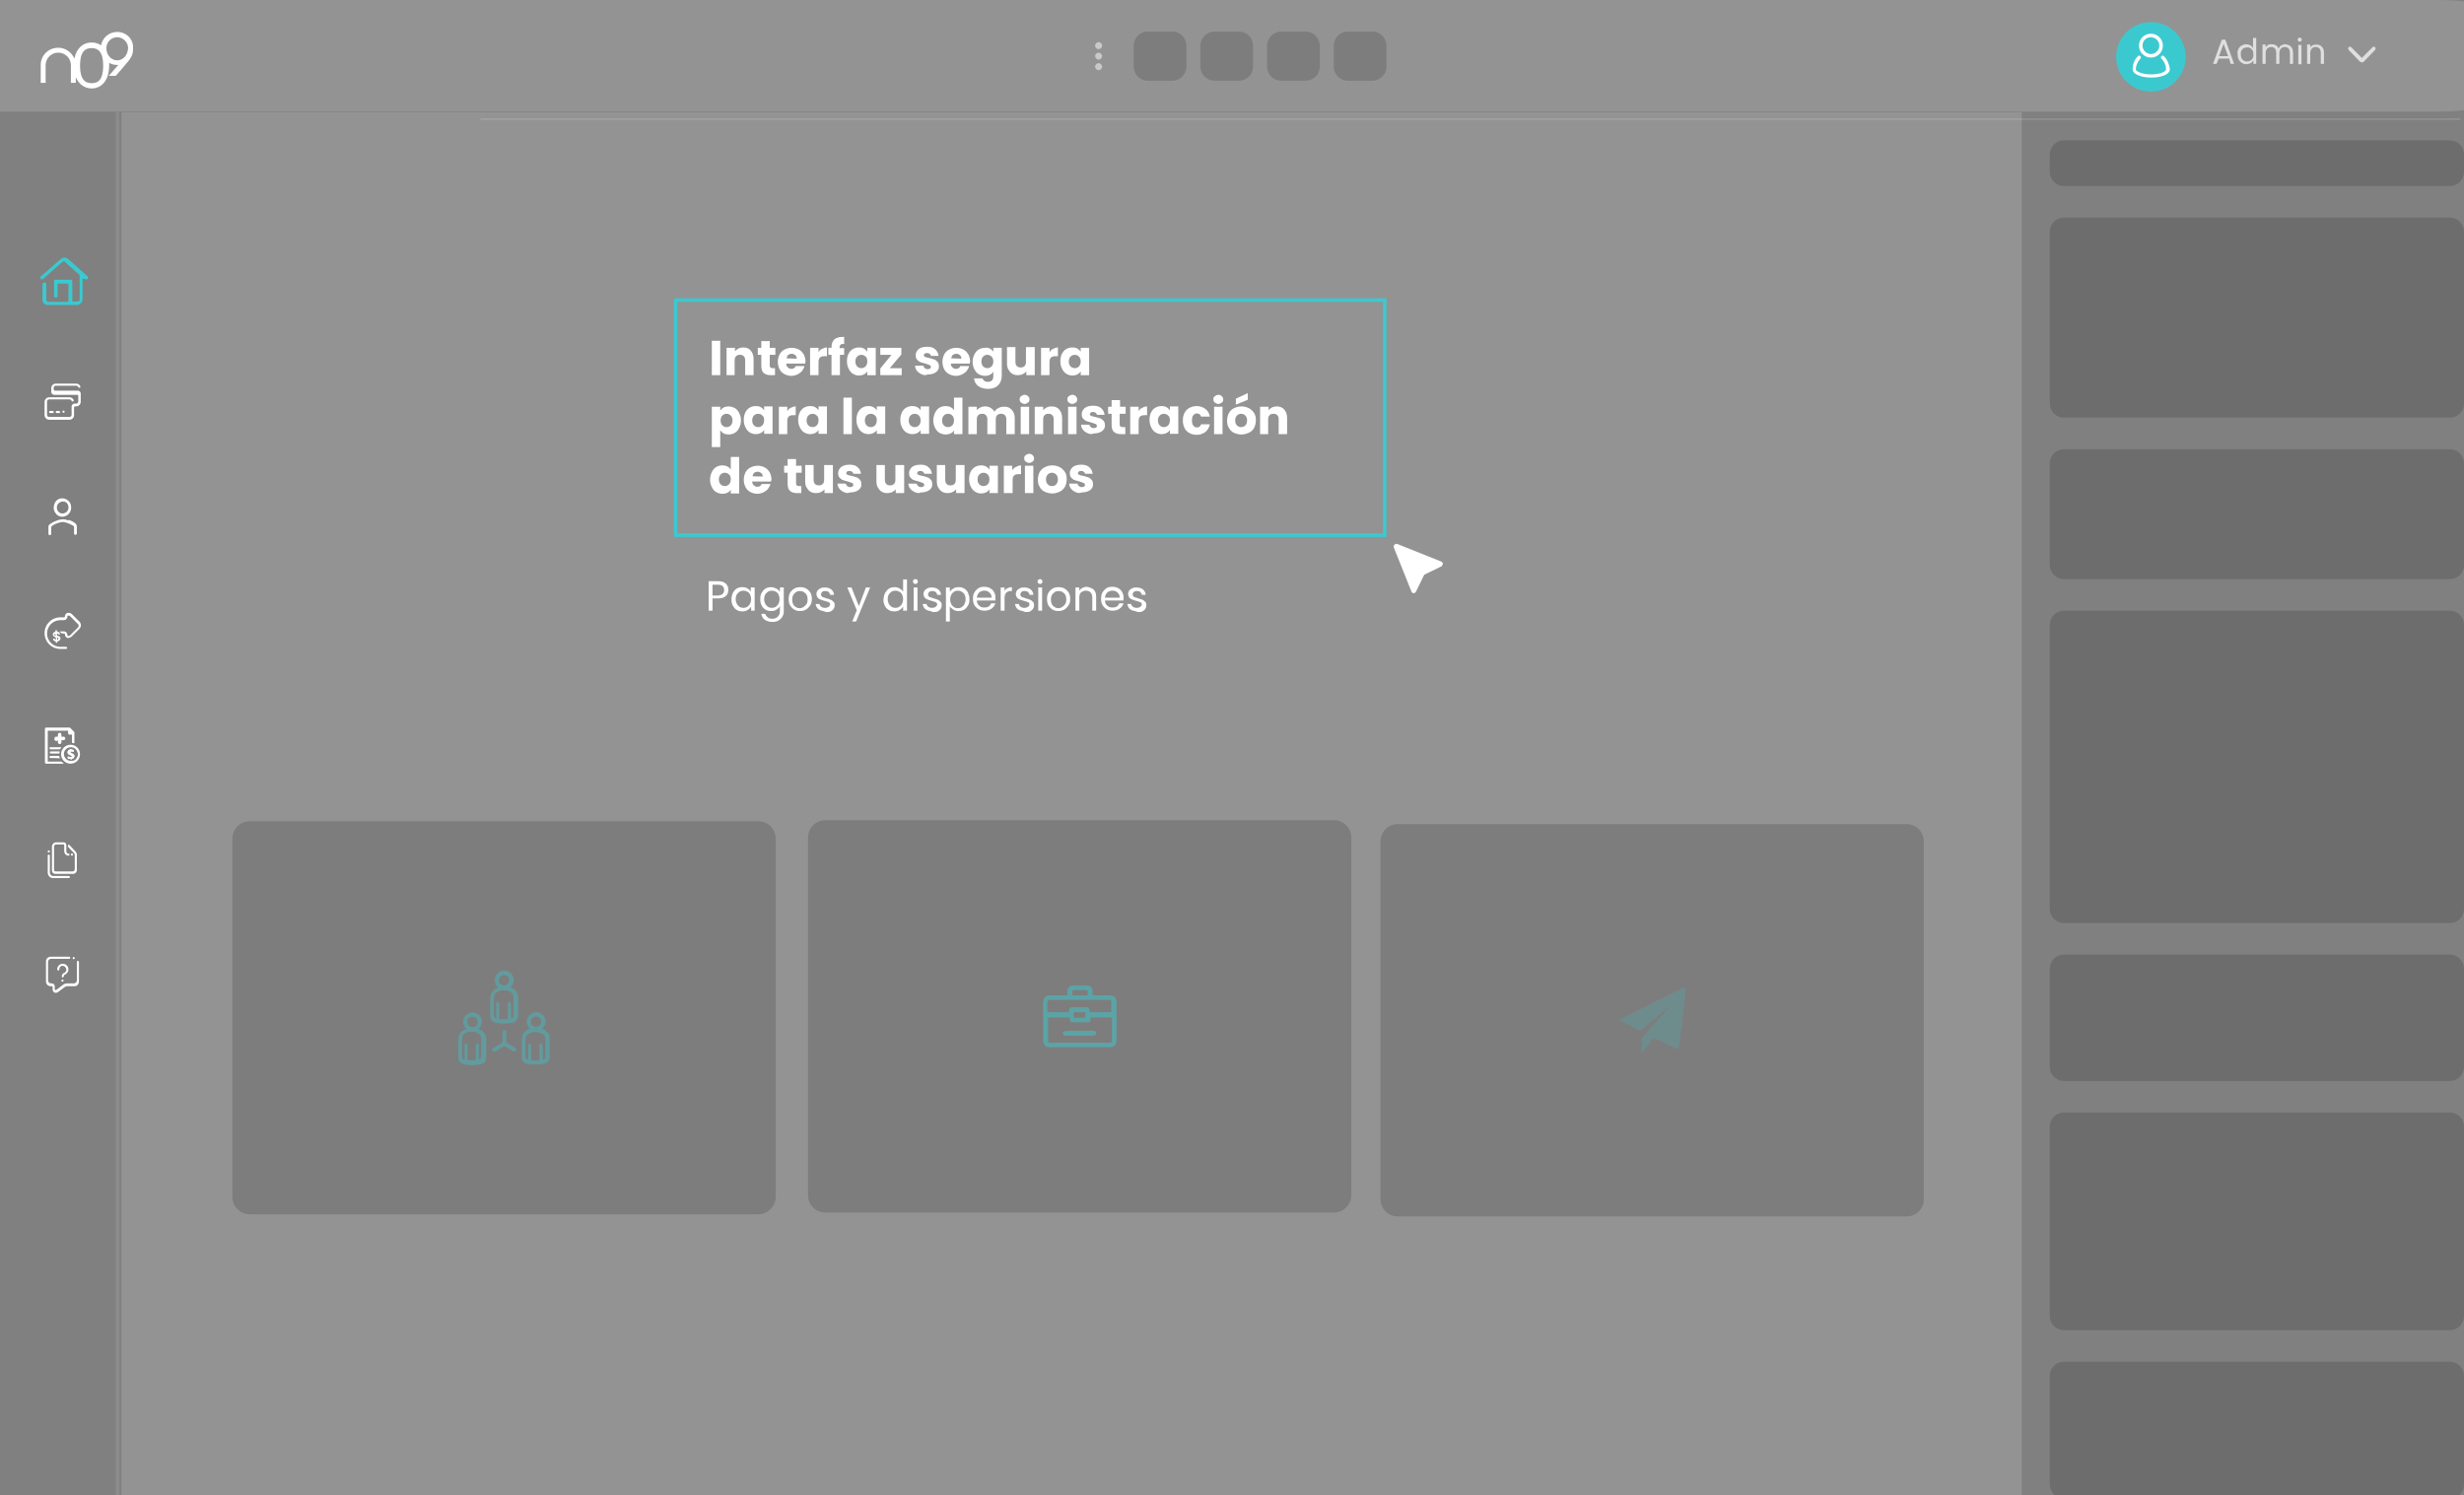 <?xml version="1.0" encoding="utf-8"?>
<!-- Generator: Adobe Illustrator 27.0.1, SVG Export Plug-In . SVG Version: 6.00 Build 0)  -->
<svg version="1.1" id="Layer_1" xmlns="http://www.w3.org/2000/svg" xmlns:xlink="http://www.w3.org/1999/xlink" x="0px" y="0px"
	 viewBox="0 0 702 426" style="enable-background:new 0 0 702 426;" xml:space="preserve">
<rect x="0" y="0" width="702" height="426" fill="#808080" stroke="none"/>
<style type="text/css">
	.st0{clip-path:url(#SVGID_00000119116363997060828700000013017889362558024615_);}
	.st1{fill:#FFFFFF;fill-opacity:0.2;}
	.st2{fill:#FFFFFF;fill-opacity:0.15;}
	.st3{opacity:0.7;}
	.st4{fill:#FFFFFF;}
	.st5{fill:none;}
	.st6{enable-background:new    ;}
	.st7{fill-opacity:0.15;}
	.st8{opacity:0.5;clip-path:url(#SVGID_00000054264046032004635740000013537221555751404960_);}
	.st9{opacity:0.1;fill:none;stroke:#FFFFFF;enable-background:new    ;}
	.st10{fill:none;stroke:#3BC9D0;}
	.st11{fill:#3BC9D0;}
	.st12{clip-path:url(#SVGID_00000003071761109422031610000015086593848135945638_);}
	.st13{fill-rule:evenodd;clip-rule:evenodd;fill:#FFFFFF;}
	.st14{clip-path:url(#SVGID_00000109750490225775742710000009404911192990031001_);}
	.st15{clip-path:url(#SVGID_00000147926639691954640690000012601104770249792947_);}
	.st16{opacity:0.4;}
	.st17{clip-path:url(#SVGID_00000029748690179638420340000011914333336634786749_);}
	.st18{fill:#3BC9D0;fill-opacity:0.2;}
	.st19{opacity:0.5;}
	.st20{clip-path:url(#SVGID_00000003818878894775778630000003128957562030683549_);}
</style>
<g>
	<g>
		<g>
			<g>
				<defs>
					<rect id="SVGID_1_" width="702" height="426"/>
				</defs>
				<clipPath id="SVGID_00000047045714771372873160000010447201943401969042_">
					<use xlink:href="#SVGID_1_"  style="overflow:visible;"/>
				</clipPath>
				<g style="clip-path:url(#SVGID_00000047045714771372873160000010447201943401969042_);">
					<path class="st1" d="M136.9,33.8H701v0.3H136.9V33.8z"/>
					<path class="st2" d="M0,0h693.5c4.7,0,8.5,0.2,8.5,0.5v30.8c0,0.3-3.8,0.5-8.5,0.5H0V0z"/>
					<g class="st3">
						<path class="st4" d="M673,17.8c0.2,0,0.3-0.1,0.4-0.2l3.3-3.4c0.1-0.1,0.1-0.2,0.1-0.4c0-0.3-0.2-0.5-0.5-0.5
							c-0.1,0-0.3,0.1-0.4,0.2l-3,3l-3-3c-0.1-0.1-0.2-0.2-0.4-0.2c-0.3,0-0.5,0.2-0.5,0.5c0,0.1,0.1,0.3,0.1,0.4l3.3,3.4
							C672.8,17.7,672.9,17.8,673,17.8z"/>
						<rect x="630.2" y="10.9" class="st5" width="33.2" height="8.6"/>
						<g class="st6">
							<path class="st4" d="M635.1,16.7h-3l-0.6,1.5h-1l2.5-6.9h1l2.5,6.9h-1L635.1,16.7z M634.8,16l-1.3-3.5l-1.3,3.5H634.8z"/>
							<path class="st4" d="M637.7,14c0.2-0.4,0.5-0.8,0.9-1s0.8-0.4,1.3-0.4c0.4,0,0.8,0.1,1.2,0.3s0.6,0.5,0.8,0.8v-2.9h0.9v7.4
								H642v-1c-0.2,0.3-0.4,0.6-0.8,0.8c-0.4,0.2-0.8,0.3-1.2,0.3c-0.5,0-0.9-0.1-1.3-0.4c-0.4-0.2-0.7-0.6-0.9-1s-0.3-0.9-0.3-1.5
								C637.4,14.9,637.5,14.5,637.7,14z M641.8,14.4c-0.2-0.3-0.4-0.5-0.7-0.7s-0.6-0.2-0.9-0.2s-0.6,0.1-0.9,0.2s-0.5,0.4-0.7,0.7
								s-0.2,0.7-0.2,1.1c0,0.4,0.1,0.8,0.2,1.1c0.2,0.3,0.4,0.5,0.7,0.7s0.6,0.2,0.9,0.2s0.7-0.1,0.9-0.2c0.3-0.2,0.5-0.4,0.7-0.7
								c0.2-0.3,0.2-0.7,0.2-1.1S641.9,14.7,641.8,14.4z"/>
							<path class="st4" d="M652.2,12.9c0.3,0.2,0.6,0.4,0.8,0.8c0.2,0.4,0.3,0.8,0.3,1.3v3.2h-0.9v-3.1c0-0.5-0.1-1-0.4-1.3
								c-0.3-0.3-0.6-0.4-1.1-0.4s-0.8,0.2-1.1,0.5s-0.4,0.7-0.4,1.3v3h-0.9v-3.1c0-0.5-0.1-1-0.4-1.3c-0.3-0.3-0.6-0.4-1.1-0.4
								s-0.8,0.2-1.1,0.5s-0.4,0.7-0.4,1.3v3h-0.9v-5.5h0.9v0.8c0.2-0.3,0.4-0.5,0.7-0.7s0.6-0.2,1-0.2c0.5,0,0.9,0.1,1.2,0.3
								c0.4,0.2,0.6,0.5,0.8,0.9c0.2-0.4,0.4-0.7,0.8-0.9c0.4-0.2,0.7-0.3,1.2-0.3C651.5,12.7,651.9,12.8,652.2,12.9z"/>
							<path class="st4" d="M654.8,11.7c-0.1-0.1-0.2-0.3-0.2-0.4c0-0.2,0.1-0.3,0.2-0.4s0.3-0.2,0.4-0.2c0.2,0,0.3,0.1,0.4,0.2
								c0.1,0.1,0.2,0.3,0.2,0.4c0,0.2-0.1,0.3-0.2,0.4c-0.1,0.1-0.3,0.2-0.4,0.2S654.9,11.8,654.8,11.7z M655.7,12.8v5.5h-0.9v-5.5
								C654.8,12.8,655.7,12.8,655.7,12.8z"/>
							<path class="st4" d="M661.5,13.3c0.4,0.4,0.6,1,0.6,1.7v3.2h-0.9v-3.1c0-0.5-0.1-1-0.4-1.3c-0.3-0.3-0.6-0.4-1.1-0.4
								s-0.9,0.2-1.1,0.5s-0.4,0.7-0.4,1.3v3h-0.9v-5.5h0.9v0.8c0.2-0.3,0.4-0.5,0.7-0.6c0.3-0.2,0.7-0.2,1-0.2
								C660.6,12.7,661.1,12.9,661.5,13.3z"/>
						</g>
					</g>
					<path class="st7" d="M327,9h7c2.2,0,4,1.8,4,4v6c0,2.2-1.8,4-4,4h-7c-2.2,0-4-1.8-4-4v-6C323,10.8,324.8,9,327,9z"/>
					<path class="st7" d="M346,9h7c2.2,0,4,1.8,4,4v6c0,2.2-1.8,4-4,4h-7c-2.2,0-4-1.8-4-4v-6C342,10.8,343.8,9,346,9z"/>
					<path class="st7" d="M365,9h7c2.2,0,4,1.8,4,4v6c0,2.2-1.8,4-4,4h-7c-2.2,0-4-1.8-4-4v-6C361,10.8,362.8,9,365,9z"/>
					<path class="st7" d="M384,9h7c2.2,0,4,1.8,4,4v6c0,2.2-1.8,4-4,4h-7c-2.2,0-4-1.8-4-4v-6C380,10.8,381.8,9,384,9z"/>
					<g>
						<g>
							<g>
								<g>
									<defs>
										<rect id="SVGID_00000117670909750472265870000018432591136279819413_" x="307" y="10" width="12" height="12"/>
									</defs>
									<clipPath id="SVGID_00000003099626284028773060000012966884316121447603_">
										<use xlink:href="#SVGID_00000117670909750472265870000018432591136279819413_"  style="overflow:visible;"/>
									</clipPath>
									<g style="opacity:0.5;clip-path:url(#SVGID_00000003099626284028773060000012966884316121447603_);">
										<path class="st4" d="M313,14c0.5,0,1-0.4,1-1s-0.5-1-1-1s-1,0.4-1,1S312.5,14,313,14z M313,15c-0.5,0-1,0.4-1,1
											c0,0.5,0.5,1,1,1s1-0.5,1-1S313.5,15,313,15z M313,18c-0.5,0-1,0.4-1,1c0,0.5,0.5,1,1,1s1-0.5,1-1S313.5,18,313,18z"/>
									</g>
								</g>
							</g>
						</g>
					</g>
					<line class="st9" x1="33.5" y1="32" x2="33.5" y2="426"/>
					<rect x="34.6" y="32" class="st2" width="541.4" height="394"/>
					<path class="st7" d="M588,40h110c2.2,0,4,1.8,4,4v5c0,2.2-1.8,4-4,4H588c-2.2,0-4-1.8-4-4v-5C584,41.8,585.8,40,588,40z"/>
					<path class="st7" d="M588,62h110c2.2,0,4,1.8,4,4v49c0,2.2-1.8,4-4,4H588c-2.2,0-4-1.8-4-4V66C584,63.8,585.8,62,588,62z"/>
					<path class="st7" d="M588,128h110c2.2,0,4,1.8,4,4v29c0,2.2-1.8,4-4,4H588c-2.2,0-4-1.8-4-4v-29C584,129.8,585.8,128,588,128z"
						/>
					<path class="st7" d="M588,174h110c2.2,0,4,1.8,4,4v81c0,2.2-1.8,4-4,4H588c-2.2,0-4-1.8-4-4v-81C584,175.8,585.8,174,588,174z"
						/>
					<path class="st7" d="M588,272h110c2.2,0,4,1.8,4,4v28c0,2.2-1.8,4-4,4H588c-2.2,0-4-1.8-4-4v-28C584,273.8,585.8,272,588,272z"
						/>
					<path class="st7" d="M588,317h110c2.2,0,4,1.8,4,4v54c0,2.2-1.8,4-4,4H588c-2.2,0-4-1.8-4-4v-54C584,318.8,585.8,317,588,317z"
						/>
					<path class="st7" d="M588,388h110c2.2,0,4,1.8,4,4v31c0,2.2-1.8,4-4,4H588c-2.2,0-4-1.8-4-4v-31C584,389.8,585.8,388,588,388z"
						/>
					<rect x="192.5" y="85.5" class="st10" width="202" height="67"/>
					<path class="st4" d="M410.8,161.3c-0.1,0.1-0.1,0.1-0.2,0.1l-4.7,2.3c-0.1,0-0.1,0.1-0.2,0.2l-2.3,4.7
						c-0.1,0.3-0.4,0.4-0.7,0.4c-0.3,0-0.5-0.2-0.6-0.5l-5-12.5c-0.1-0.3,0-0.6,0.2-0.8s0.5-0.3,0.8-0.2l12.5,5
						c0.3,0.1,0.4,0.4,0.5,0.6C411,160.9,410.9,161.1,410.8,161.3z M405.5,163.5l-2.7,4.3l2.1-4.3c0.1-0.3,0.4-0.5,0.6-0.6l4.3-2.1
						L405.5,163.5z"/>
					<path class="st4" d="M33.4,9.1c-2.3,0-4.2,1.6-4.6,3.8c-0.8-0.5-1.7-0.8-2.7-0.8c-2.3,0-4.3,1.5-4.9,4.6
						c-0.8-1.8-2.5-3.1-4.6-3.1c-2.8,0-5,2.2-5,4.9l0,0v5.1H13v-5c0-2,1.6-3.6,3.6-3.6s3.6,1.6,3.6,3.6v5h1.4V22
						c0.9,2.1,2.6,3.2,4.5,3.2c2.7,0,5-2.1,5-6.6c0-0.2,0-0.4,0-0.7c0.7,0.4,1.4,0.6,2.2,0.6h0.4L31,21.6h2c0,0,2.2-2.5,3.5-4.1
						c1.4-1.7,1.4-2.7,1.4-3.7C38.1,11.2,36,9.1,33.4,9.1z M26.1,23.7c-1.8,0-3.3-1-3.3-5c0-3.9,1.4-5,3.3-5c1.8,0,3.3,1,3.3,5
						S28,23.7,26.1,23.7z M33.4,17.2c-1.6,0-3.1-1.4-3.1-3.5c0-1.7,1.4-3.1,3.1-3.1c1.6,0,3.1,1.4,3.1,3.1
						C36.4,15.8,35,17.2,33.4,17.2z"/>
					<circle class="st11" cx="612.8" cy="16.2" r="9.9"/>
				</g>
			</g>
		</g>
	</g>
</g>
<rect x="202" y="96.5" class="st5" width="197.6" height="54"/>
<g class="st6">
	<path class="st4" d="M205.2,97.1v9.8h-2.4v-9.8H205.2z"/>
	<path class="st4" d="M213.9,99.9c0.5,0.6,0.8,1.4,0.8,2.4v4.6h-2.4v-4.2c0-0.5-0.1-0.9-0.4-1.2c-0.3-0.3-0.6-0.4-1.1-0.4
		s-0.8,0.1-1.1,0.4s-0.4,0.7-0.4,1.2v4.2H207v-7.8h2.4v1c0.2-0.3,0.6-0.6,1-0.8c0.4-0.2,0.9-0.3,1.4-0.3
		C212.7,99,213.4,99.3,213.9,99.9z"/>
	<path class="st4" d="M220.8,104.9v2h-1.2c-0.9,0-1.5-0.2-2-0.6s-0.7-1.1-0.7-2.1v-3.1h-1v-2h1v-1.9h2.4v1.9h1.6v2h-1.6v3.1
		c0,0.2,0.1,0.4,0.2,0.5c0.1,0.1,0.3,0.2,0.6,0.2H220.8z"/>
	<path class="st4" d="M229.4,103.6H224c0,0.5,0.2,0.9,0.5,1.1c0.3,0.3,0.6,0.4,1,0.4c0.6,0,1-0.3,1.2-0.8h2.5
		c-0.1,0.5-0.4,1-0.7,1.4s-0.8,0.7-1.3,1c-0.5,0.2-1.1,0.4-1.7,0.4c-0.8,0-1.4-0.2-2-0.5s-1.1-0.8-1.4-1.4c-0.3-0.6-0.5-1.3-0.5-2.1
		c0-0.8,0.2-1.5,0.5-2.1s0.8-1.1,1.4-1.4c0.6-0.3,1.3-0.5,2.1-0.5s1.4,0.2,2,0.5s1,0.8,1.4,1.4c0.3,0.6,0.5,1.3,0.5,2.1
		C229.5,103.1,229.4,103.3,229.4,103.6z M227,102.2c0-0.4-0.1-0.7-0.4-1c-0.3-0.2-0.6-0.4-1-0.4s-0.7,0.1-1,0.3s-0.4,0.6-0.5,1
		L227,102.2L227,102.2z"/>
	<path class="st4" d="M234.2,99.4c0.4-0.2,0.9-0.4,1.4-0.4v2.5h-0.7c-0.6,0-1,0.1-1.3,0.4s-0.4,0.7-0.4,1.4v3.6h-2.4v-7.8h2.4v1.3
		C233.4,99.9,233.7,99.6,234.2,99.4z"/>
	<path class="st4" d="M240.6,101.1h-1.3v5.8h-2.4v-5.8H236v-2h0.9v-0.2c0-1,0.3-1.7,0.8-2.2c0.6-0.5,1.4-0.7,2.4-0.7
		c0.2,0,0.3,0,0.4,0v2c-0.5,0-0.8,0-1,0.2s-0.3,0.4-0.3,0.9v0.1h1.3v1.9H240.6z"/>
	<path class="st4" d="M241.7,100.9c0.3-0.6,0.7-1.1,1.2-1.4s1.1-0.5,1.8-0.5c0.6,0,1,0.1,1.4,0.3c0.4,0.2,0.7,0.5,1,0.9v-1.1h2.4
		v7.8h-2.4v-1.1c-0.2,0.4-0.6,0.7-1,0.9c-0.4,0.2-0.9,0.3-1.4,0.3c-0.6,0-1.2-0.2-1.7-0.5s-0.9-0.8-1.2-1.4s-0.5-1.3-0.5-2.1
		S241.4,101.5,241.7,100.9z M246.6,101.6c-0.3-0.3-0.7-0.5-1.2-0.5s-0.9,0.2-1.2,0.5s-0.5,0.8-0.5,1.4s0.2,1.1,0.5,1.4
		s0.7,0.5,1.2,0.5s0.9-0.2,1.2-0.5s0.5-0.8,0.5-1.4S247,101.9,246.6,101.6z"/>
	<path class="st4" d="M253.5,104.9h3.4v2h-6.1V105l3.2-3.9h-3.2v-2h6v1.9L253.5,104.9z"/>
	<path class="st4" d="M262.5,106.6c-0.5-0.2-1-0.6-1.3-1s-0.5-0.9-0.5-1.4h2.4c0,0.3,0.2,0.5,0.4,0.7s0.5,0.3,0.8,0.3
		s0.5-0.1,0.7-0.2s0.2-0.3,0.2-0.5s-0.1-0.4-0.4-0.5c-0.2-0.1-0.6-0.2-1.1-0.4c-0.6-0.1-1-0.3-1.4-0.4s-0.7-0.4-1-0.7
		c-0.3-0.3-0.4-0.7-0.4-1.3c0-0.4,0.1-0.9,0.4-1.2c0.2-0.4,0.6-0.7,1.1-0.9c0.5-0.2,1.1-0.3,1.7-0.3c1,0,1.8,0.2,2.3,0.7
		c0.6,0.5,0.9,1.1,1,1.9h-2.2c0-0.3-0.2-0.5-0.4-0.6c-0.2-0.2-0.5-0.2-0.8-0.2s-0.5,0.1-0.6,0.2s-0.2,0.3-0.2,0.4
		c0,0.2,0.1,0.4,0.4,0.5c0.2,0.1,0.6,0.2,1.1,0.3c0.6,0.1,1,0.3,1.4,0.4s0.7,0.4,1,0.7c0.3,0.3,0.4,0.8,0.4,1.3s-0.1,0.9-0.4,1.2
		c-0.3,0.4-0.6,0.6-1.1,0.8c-0.5,0.2-1,0.3-1.7,0.3C263.7,107,263.1,106.9,262.5,106.6z"/>
	<path class="st4" d="M276.3,103.6h-5.4c0,0.5,0.2,0.9,0.5,1.1c0.3,0.3,0.6,0.4,1,0.4c0.6,0,1-0.3,1.2-0.8h2.5
		c-0.1,0.5-0.4,1-0.7,1.4c-0.3,0.4-0.8,0.7-1.3,1c-0.5,0.2-1.1,0.4-1.7,0.4c-0.8,0-1.4-0.2-2-0.5s-1.1-0.8-1.4-1.4s-0.5-1.3-0.5-2.1
		c0-0.8,0.2-1.5,0.5-2.1s0.8-1.1,1.4-1.4s1.3-0.5,2.1-0.5c0.8,0,1.4,0.2,2,0.5s1,0.8,1.4,1.4c0.3,0.6,0.5,1.3,0.5,2.1
		C276.3,103.1,276.3,103.3,276.3,103.6z M273.9,102.2c0-0.4-0.1-0.7-0.4-1c-0.3-0.2-0.6-0.4-1-0.4s-0.7,0.1-1,0.3s-0.4,0.6-0.5,1
		L273.9,102.2L273.9,102.2z"/>
	<path class="st4" d="M282,99.3c0.4,0.2,0.7,0.5,1,0.9v-1.1h2.4v7.8c0,0.7-0.1,1.4-0.4,2s-0.7,1-1.3,1.4c-0.6,0.3-1.3,0.5-2.2,0.5
		c-1.2,0-2.1-0.3-2.8-0.8s-1.1-1.3-1.2-2.2h2.4c0.1,0.3,0.3,0.5,0.5,0.7s0.6,0.3,1,0.3c0.5,0,0.9-0.1,1.2-0.4
		c0.3-0.3,0.4-0.7,0.4-1.4v-1.1c-0.2,0.4-0.6,0.7-1,0.9c-0.4,0.2-0.9,0.3-1.4,0.3c-0.6,0-1.2-0.2-1.8-0.5c-0.5-0.3-0.9-0.8-1.2-1.4
		c-0.3-0.6-0.5-1.3-0.5-2.1s0.2-1.5,0.5-2.1s0.7-1.1,1.2-1.4s1.1-0.5,1.8-0.5C281.1,99,281.6,99.1,282,99.3z M282.5,101.6
		c-0.3-0.3-0.7-0.5-1.2-0.5s-0.9,0.2-1.2,0.5c-0.3,0.3-0.5,0.8-0.5,1.4s0.2,1.1,0.5,1.4s0.7,0.5,1.2,0.5s0.9-0.2,1.2-0.5
		c0.3-0.3,0.5-0.8,0.5-1.4S282.8,101.9,282.5,101.6z"/>
	<path class="st4" d="M294.8,99.1v7.8h-2.4v-1.1c-0.2,0.3-0.6,0.6-1,0.8c-0.4,0.2-0.9,0.3-1.4,0.3c-0.6,0-1.1-0.1-1.6-0.4
		s-0.8-0.7-1.1-1.2c-0.3-0.5-0.4-1.1-0.4-1.8v-4.6h2.4v4.2c0,0.5,0.1,0.9,0.4,1.2c0.3,0.3,0.6,0.4,1.1,0.4s0.8-0.1,1.1-0.4
		c0.3-0.3,0.4-0.7,0.4-1.2v-4.2h2.5V99.1z"/>
	<path class="st4" d="M300,99.4c0.4-0.2,0.9-0.4,1.4-0.4v2.5h-0.7c-0.6,0-1,0.1-1.3,0.4s-0.4,0.7-0.4,1.4v3.6h-2.4v-7.8h2.4v1.3
		C299.2,99.9,299.6,99.6,300,99.4z"/>
	<path class="st4" d="M302.5,100.9c0.3-0.6,0.7-1.1,1.2-1.4s1.1-0.5,1.8-0.5c0.6,0,1,0.1,1.4,0.3c0.4,0.2,0.7,0.5,1,0.9v-1.1h2.4
		v7.8h-2.4v-1.1c-0.2,0.4-0.6,0.7-1,0.9c-0.4,0.2-0.9,0.3-1.4,0.3c-0.6,0-1.2-0.2-1.7-0.5s-0.9-0.8-1.2-1.4
		c-0.3-0.6-0.5-1.3-0.5-2.1S302.2,101.5,302.5,100.9z M307.4,101.6c-0.3-0.3-0.7-0.5-1.2-0.5s-0.9,0.2-1.2,0.5
		c-0.3,0.3-0.5,0.8-0.5,1.4s0.2,1.1,0.5,1.4s0.7,0.5,1.2,0.5s0.9-0.2,1.2-0.5c0.3-0.3,0.5-0.8,0.5-1.4S307.7,101.9,307.4,101.6z"/>
</g>
<g class="st6">
	<path class="st4" d="M206.2,116.1c0.4-0.2,0.9-0.3,1.4-0.3c0.6,0,1.2,0.2,1.8,0.5c0.5,0.3,0.9,0.8,1.2,1.4s0.5,1.3,0.5,2.1
		s-0.2,1.5-0.5,2.1s-0.7,1.1-1.2,1.4s-1.1,0.5-1.8,0.5c-0.5,0-1-0.1-1.4-0.3c-0.4-0.2-0.7-0.5-1-0.9v4.8h-2.4v-11.5h2.4v1.1
		C205.5,116.6,205.8,116.3,206.2,116.1z M208.2,118.4c-0.3-0.3-0.7-0.5-1.2-0.5s-0.9,0.2-1.2,0.5s-0.5,0.8-0.5,1.4s0.2,1.1,0.5,1.4
		s0.7,0.5,1.2,0.5s0.9-0.2,1.2-0.5s0.5-0.8,0.5-1.4S208.5,118.7,208.2,118.4z"/>
	<path class="st4" d="M212.3,117.6c0.3-0.6,0.7-1.1,1.2-1.4s1.1-0.5,1.8-0.5c0.6,0,1,0.1,1.4,0.3c0.4,0.2,0.7,0.5,1,0.9v-1.1h2.4
		v7.8h-2.4v-1.1c-0.2,0.4-0.6,0.7-1,0.9c-0.4,0.2-0.9,0.3-1.4,0.3c-0.6,0-1.2-0.2-1.7-0.5s-0.9-0.8-1.2-1.4s-0.5-1.3-0.5-2.1
		S212,118.3,212.3,117.6z M217.2,118.4c-0.3-0.3-0.7-0.5-1.2-0.5s-0.9,0.2-1.2,0.5s-0.5,0.8-0.5,1.4s0.2,1.1,0.5,1.4
		s0.7,0.5,1.2,0.5s0.9-0.2,1.2-0.5s0.5-0.8,0.5-1.4C217.7,119.2,217.6,118.7,217.2,118.4z"/>
	<path class="st4" d="M225.3,116.2c0.4-0.2,0.9-0.4,1.4-0.4v2.5H226c-0.6,0-1,0.1-1.3,0.4s-0.4,0.7-0.4,1.4v3.6h-2.4v-7.8h2.4v1.3
		C224.5,116.7,224.9,116.4,225.3,116.2z"/>
	<path class="st4" d="M227.8,117.6c0.3-0.6,0.7-1.1,1.2-1.4s1.1-0.5,1.8-0.5c0.6,0,1,0.1,1.4,0.3c0.4,0.2,0.7,0.5,1,0.9v-1.1h2.4
		v7.8h-2.4v-1.1c-0.2,0.4-0.6,0.7-1,0.9c-0.4,0.2-0.9,0.3-1.4,0.3c-0.6,0-1.2-0.2-1.7-0.5s-0.9-0.8-1.2-1.4s-0.5-1.3-0.5-2.1
		S227.5,118.3,227.8,117.6z M232.7,118.4c-0.3-0.3-0.7-0.5-1.2-0.5s-0.9,0.2-1.2,0.5s-0.5,0.8-0.5,1.4s0.2,1.1,0.5,1.4
		s0.7,0.5,1.2,0.5s0.9-0.2,1.2-0.5s0.5-0.8,0.5-1.4C233.2,119.2,233.1,118.7,232.7,118.4z"/>
	<path class="st4" d="M242.7,113.3v10.4h-2.4v-10.4H242.7z"/>
	<path class="st4" d="M244.4,117.6c0.3-0.6,0.7-1.1,1.2-1.4s1.1-0.5,1.8-0.5c0.6,0,1,0.1,1.4,0.3c0.4,0.2,0.7,0.5,1,0.9v-1.1h2.4
		v7.8h-2.4v-1.1c-0.2,0.4-0.6,0.7-1,0.9c-0.4,0.2-0.9,0.3-1.4,0.3c-0.6,0-1.2-0.2-1.7-0.5s-0.9-0.8-1.2-1.4s-0.5-1.3-0.5-2.1
		S244.1,118.3,244.4,117.6z M249.3,118.4c-0.3-0.3-0.7-0.5-1.2-0.5s-0.9,0.2-1.2,0.5s-0.5,0.8-0.5,1.4s0.2,1.1,0.5,1.4
		s0.7,0.5,1.2,0.5s0.9-0.2,1.2-0.5s0.5-0.8,0.5-1.4C249.8,119.2,249.7,118.7,249.3,118.4z"/>
	<path class="st4" d="M256.9,117.6c0.3-0.6,0.7-1.1,1.2-1.4s1.1-0.5,1.8-0.5c0.6,0,1,0.1,1.4,0.3c0.4,0.2,0.7,0.5,1,0.9v-1.1h2.4
		v7.8h-2.4v-1.1c-0.2,0.4-0.6,0.7-1,0.9c-0.4,0.2-0.9,0.3-1.4,0.3c-0.6,0-1.2-0.2-1.7-0.5s-0.9-0.8-1.2-1.4
		c-0.3-0.6-0.5-1.3-0.5-2.1S256.6,118.3,256.9,117.6z M261.8,118.4c-0.3-0.3-0.7-0.5-1.2-0.5s-0.9,0.2-1.2,0.5
		c-0.3,0.3-0.5,0.8-0.5,1.4s0.2,1.1,0.5,1.4s0.7,0.5,1.2,0.5s0.9-0.2,1.2-0.5c0.3-0.3,0.5-0.8,0.5-1.4
		C262.3,119.2,262.1,118.7,261.8,118.4z"/>
	<path class="st4" d="M266.4,117.6c0.3-0.6,0.7-1.1,1.2-1.4s1.1-0.5,1.8-0.5c0.5,0,1,0.1,1.4,0.3c0.4,0.2,0.8,0.5,1,0.9v-3.6h2.4
		v10.4h-2.4v-1.1c-0.2,0.4-0.5,0.7-1,0.9c-0.4,0.2-0.9,0.3-1.4,0.3c-0.6,0-1.2-0.2-1.8-0.5c-0.5-0.3-0.9-0.8-1.2-1.4
		c-0.3-0.6-0.5-1.3-0.5-2.1S266.1,118.3,266.4,117.6z M271.3,118.4c-0.3-0.3-0.7-0.5-1.2-0.5s-0.9,0.2-1.2,0.5
		c-0.3,0.3-0.5,0.8-0.5,1.4s0.2,1.1,0.5,1.4s0.7,0.5,1.2,0.5s0.9-0.2,1.2-0.5c0.3-0.3,0.5-0.8,0.5-1.4
		C271.8,119.2,271.6,118.7,271.3,118.4z"/>
	<path class="st4" d="M288.2,116.7c0.6,0.6,0.9,1.4,0.9,2.4v4.6h-2.4v-4.2c0-0.5-0.1-0.9-0.4-1.2c-0.3-0.3-0.6-0.4-1.1-0.4
		s-0.8,0.1-1.1,0.4s-0.4,0.7-0.4,1.2v4.2h-2.4v-4.2c0-0.5-0.1-0.9-0.4-1.2s-0.6-0.4-1.1-0.4s-0.8,0.1-1.1,0.4
		c-0.3,0.3-0.4,0.7-0.4,1.2v4.2h-2.4v-7.8h2.4v1c0.2-0.3,0.6-0.6,1-0.8c0.4-0.2,0.8-0.3,1.3-0.3c0.6,0,1.1,0.1,1.6,0.4
		s0.8,0.6,1.1,1.1c0.3-0.4,0.6-0.8,1.1-1c0.5-0.3,1-0.4,1.5-0.4C286.9,115.8,287.6,116.1,288.2,116.7z"/>
	<path class="st4" d="M290.9,114.7c-0.3-0.2-0.4-0.6-0.4-0.9c0-0.4,0.1-0.7,0.4-0.9s0.6-0.4,1-0.4s0.7,0.1,1,0.4s0.4,0.6,0.4,0.9
		c0,0.4-0.1,0.7-0.4,0.9s-0.6,0.4-1,0.4S291.2,114.9,290.9,114.7z M293.2,115.9v7.8h-2.4v-7.8H293.2z"/>
	<path class="st4" d="M301.8,116.7c0.5,0.6,0.8,1.4,0.8,2.4v4.6h-2.4v-4.2c0-0.5-0.1-0.9-0.4-1.2c-0.3-0.3-0.6-0.4-1.1-0.4
		s-0.8,0.1-1.1,0.4c-0.3,0.3-0.4,0.7-0.4,1.2v4.2h-2.4v-7.8h2.4v1c0.2-0.3,0.6-0.6,1-0.8c0.4-0.2,0.9-0.3,1.4-0.3
		C300.6,115.8,301.3,116.1,301.8,116.7z"/>
	<path class="st4" d="M304.5,114.7c-0.3-0.2-0.4-0.6-0.4-0.9c0-0.4,0.1-0.7,0.4-0.9s0.6-0.4,1-0.4s0.7,0.1,1,0.4s0.4,0.6,0.4,0.9
		c0,0.4-0.1,0.7-0.4,0.9s-0.6,0.4-1,0.4S304.8,114.9,304.5,114.7z M306.7,115.9v7.8h-2.4v-7.8H306.7z"/>
	<path class="st4" d="M309.8,123.4c-0.5-0.2-1-0.6-1.3-1s-0.5-0.9-0.5-1.4h2.4c0,0.3,0.2,0.5,0.4,0.7s0.5,0.3,0.8,0.3
		s0.5-0.1,0.7-0.2s0.2-0.3,0.2-0.5s-0.1-0.4-0.4-0.5c-0.2-0.1-0.6-0.2-1.1-0.4c-0.6-0.1-1-0.3-1.4-0.4s-0.7-0.4-1-0.7
		c-0.3-0.3-0.4-0.7-0.4-1.3c0-0.4,0.1-0.9,0.4-1.2c0.2-0.4,0.6-0.7,1.1-0.9c0.5-0.2,1.1-0.3,1.7-0.3c1,0,1.8,0.2,2.3,0.7
		c0.6,0.5,0.9,1.1,1,1.9h-2.2c0-0.3-0.2-0.5-0.4-0.6c-0.2-0.2-0.5-0.2-0.8-0.2s-0.5,0.1-0.6,0.2s-0.2,0.3-0.2,0.4
		c0,0.2,0.1,0.4,0.4,0.5c0.2,0.1,0.6,0.2,1.1,0.3c0.6,0.1,1,0.3,1.4,0.4s0.7,0.4,1,0.7c0.3,0.3,0.4,0.8,0.4,1.3s-0.1,0.9-0.4,1.2
		c-0.3,0.4-0.6,0.6-1.1,0.8c-0.5,0.2-1,0.3-1.7,0.3C311,123.8,310.4,123.7,309.8,123.4z"/>
	<path class="st4" d="M320.6,121.7v2h-1.2c-0.9,0-1.5-0.2-2-0.6s-0.7-1.1-0.7-2.1v-3.1h-1v-2h1V114h2.4v1.9h1.6v2H319v3.1
		c0,0.2,0.1,0.4,0.2,0.5s0.3,0.2,0.6,0.2H320.6z"/>
	<path class="st4" d="M325.4,116.2c0.4-0.2,0.9-0.4,1.4-0.4v2.5h-0.7c-0.6,0-1,0.1-1.3,0.4s-0.4,0.7-0.4,1.4v3.6H322v-7.8h2.4v1.3
		C324.6,116.7,325,116.4,325.4,116.2z"/>
	<path class="st4" d="M327.9,117.6c0.3-0.6,0.7-1.1,1.2-1.4s1.1-0.5,1.8-0.5c0.6,0,1,0.1,1.4,0.3c0.4,0.2,0.7,0.5,1,0.9v-1.1h2.4
		v7.8h-2.4v-1.1c-0.2,0.4-0.6,0.7-1,0.9c-0.4,0.2-0.9,0.3-1.4,0.3c-0.6,0-1.2-0.2-1.7-0.5s-0.9-0.8-1.2-1.4
		c-0.3-0.6-0.5-1.3-0.5-2.1S327.6,118.3,327.9,117.6z M332.8,118.4c-0.3-0.3-0.7-0.5-1.2-0.5s-0.9,0.2-1.2,0.5
		c-0.3,0.3-0.5,0.8-0.5,1.4s0.2,1.1,0.5,1.4s0.7,0.5,1.2,0.5s0.9-0.2,1.2-0.5c0.3-0.3,0.5-0.8,0.5-1.4
		C333.3,119.2,333.2,118.7,332.8,118.4z"/>
	<path class="st4" d="M337.5,117.6c0.3-0.6,0.8-1.1,1.4-1.4s1.3-0.5,2-0.5c1,0,1.8,0.3,2.5,0.8s1.1,1.2,1.3,2.2h-2.5
		c-0.2-0.6-0.6-0.9-1.2-0.9c-0.4,0-0.8,0.2-1,0.5c-0.3,0.3-0.4,0.8-0.4,1.5s0.1,1.1,0.4,1.5c0.3,0.3,0.6,0.5,1,0.5
		c0.6,0,1-0.3,1.2-0.9h2.5c-0.2,0.9-0.6,1.6-1.3,2.2c-0.7,0.5-1.5,0.8-2.5,0.8c-0.8,0-1.4-0.2-2-0.5s-1.1-0.8-1.4-1.4
		s-0.5-1.3-0.5-2.1C337,119,337.1,118.3,337.5,117.6z"/>
	<path class="st4" d="M346.1,114.7c-0.3-0.2-0.4-0.6-0.4-0.9c0-0.4,0.1-0.7,0.4-0.9s0.6-0.4,1-0.4s0.7,0.1,1,0.4s0.4,0.6,0.4,0.9
		c0,0.4-0.1,0.7-0.4,0.9s-0.6,0.4-1,0.4S346.4,114.9,346.1,114.7z M348.3,115.9v7.8h-2.4v-7.8H348.3z"/>
	<path class="st4" d="M351.5,123.3c-0.6-0.3-1.1-0.8-1.4-1.4c-0.4-0.6-0.5-1.3-0.5-2.1c0-0.8,0.2-1.5,0.5-2.1
		c0.4-0.6,0.8-1.1,1.5-1.4c0.6-0.3,1.3-0.5,2.1-0.5c0.8,0,1.5,0.2,2.1,0.5s1.1,0.8,1.5,1.4s0.5,1.3,0.5,2.1s-0.2,1.5-0.5,2.1
		s-0.8,1.1-1.5,1.4s-1.3,0.5-2.1,0.5S352.2,123.6,351.5,123.3z M354.8,121.2c0.3-0.3,0.5-0.8,0.5-1.4s-0.2-1.1-0.5-1.4
		s-0.7-0.5-1.2-0.5s-0.9,0.2-1.2,0.5c-0.3,0.3-0.5,0.8-0.5,1.4s0.2,1.1,0.5,1.4s0.7,0.5,1.1,0.5S354.5,121.6,354.8,121.2z
		 M355.5,113.9l-3.4,1.4v-1.7l3.4-1.6V113.9z"/>
	<path class="st4" d="M365.9,116.7c0.5,0.6,0.8,1.4,0.8,2.4v4.6h-2.4v-4.2c0-0.5-0.1-0.9-0.4-1.2c-0.3-0.3-0.6-0.4-1.1-0.4
		s-0.8,0.1-1.1,0.4s-0.4,0.7-0.4,1.2v4.2H359v-7.8h2.4v1c0.2-0.3,0.6-0.6,1-0.8c0.4-0.2,0.9-0.3,1.4-0.3
		C364.6,115.8,365.4,116.1,365.9,116.7z"/>
</g>
<g class="st6">
	<path class="st4" d="M202.8,134.5c0.3-0.6,0.7-1.1,1.2-1.4c0.5-0.3,1.1-0.5,1.8-0.5c0.5,0,1,0.1,1.4,0.3s0.8,0.5,1,0.9v-3.6h2.4
		v10.4h-2.4v-1.1c-0.2,0.4-0.5,0.7-1,0.9c-0.4,0.2-0.9,0.3-1.4,0.3c-0.6,0-1.2-0.2-1.8-0.5c-0.5-0.3-0.9-0.8-1.2-1.4
		c-0.3-0.6-0.5-1.3-0.5-2.1S202.5,135.1,202.8,134.5z M207.7,135.2c-0.3-0.3-0.7-0.5-1.2-0.5s-0.9,0.2-1.2,0.5s-0.5,0.8-0.5,1.4
		s0.2,1.1,0.5,1.4c0.3,0.3,0.7,0.5,1.2,0.5s0.9-0.2,1.2-0.5s0.5-0.8,0.5-1.4S208.1,135.5,207.7,135.2z"/>
	<path class="st4" d="M219.7,137.2h-5.4c0,0.5,0.2,0.9,0.5,1.1c0.3,0.3,0.6,0.4,1,0.4c0.6,0,1-0.3,1.2-0.8h2.5
		c-0.1,0.5-0.4,1-0.7,1.4s-0.8,0.7-1.3,1c-0.5,0.2-1.1,0.4-1.7,0.4c-0.8,0-1.4-0.2-2-0.5s-1.1-0.8-1.4-1.4c-0.3-0.6-0.5-1.3-0.5-2.1
		s0.2-1.5,0.5-2.1s0.8-1.1,1.4-1.4c0.6-0.3,1.3-0.5,2.1-0.5s1.4,0.2,2,0.5s1,0.8,1.4,1.4c0.3,0.6,0.5,1.3,0.5,2.1
		C219.7,136.7,219.7,136.9,219.7,137.2z M217.3,135.8c0-0.4-0.1-0.7-0.4-1c-0.3-0.2-0.6-0.4-1-0.4s-0.7,0.1-1,0.3s-0.4,0.6-0.5,1
		L217.3,135.8L217.3,135.8z"/>
	<path class="st4" d="M228.3,138.5v2h-1.2c-0.9,0-1.5-0.2-2-0.6c-0.5-0.4-0.7-1.1-0.7-2.1v-3.1h-1v-2h1v-1.9h2.4v1.9h1.6v2h-1.6v3.1
		c0,0.2,0.1,0.4,0.2,0.5c0.1,0.1,0.3,0.2,0.6,0.2L228.3,138.5L228.3,138.5z"/>
	<path class="st4" d="M237.3,132.7v7.8h-2.4v-1.1c-0.2,0.3-0.6,0.6-1,0.8s-0.9,0.3-1.4,0.3c-0.6,0-1.1-0.1-1.6-0.4
		c-0.5-0.3-0.8-0.7-1.1-1.2s-0.4-1.1-0.4-1.8v-4.6h2.4v4.2c0,0.5,0.1,0.9,0.4,1.2c0.3,0.3,0.6,0.4,1.1,0.4s0.8-0.1,1.1-0.4
		c0.3-0.3,0.4-0.7,0.4-1.2v-4.2h2.5V132.7z"/>
	<path class="st4" d="M240.4,140.2c-0.5-0.2-1-0.6-1.3-1s-0.5-0.9-0.5-1.4h2.4c0,0.3,0.2,0.5,0.4,0.7s0.5,0.3,0.8,0.3
		s0.5-0.1,0.7-0.2c0.2-0.1,0.2-0.3,0.2-0.5s-0.1-0.4-0.4-0.5c-0.2-0.1-0.6-0.2-1.1-0.4c-0.6-0.1-1-0.3-1.4-0.4
		c-0.4-0.1-0.7-0.4-1-0.7s-0.4-0.7-0.4-1.3c0-0.4,0.1-0.9,0.4-1.2c0.2-0.4,0.6-0.7,1.1-0.9s1.1-0.3,1.7-0.3c1,0,1.8,0.2,2.3,0.7
		c0.6,0.5,0.9,1.1,1,1.9h-2.2c0-0.3-0.2-0.5-0.4-0.6c-0.2-0.2-0.5-0.2-0.8-0.2s-0.5,0.1-0.6,0.2c-0.1,0.1-0.2,0.3-0.2,0.4
		c0,0.2,0.1,0.4,0.4,0.5c0.2,0.1,0.6,0.2,1.1,0.3c0.6,0.1,1,0.3,1.4,0.4c0.4,0.1,0.7,0.4,1,0.7s0.4,0.8,0.4,1.3s-0.1,0.9-0.4,1.2
		c-0.3,0.4-0.6,0.6-1.1,0.8s-1,0.3-1.7,0.3C241.6,140.6,241,140.5,240.4,140.2z"/>
	<path class="st4" d="M257.6,132.7v7.8h-2.4v-1.1c-0.2,0.3-0.6,0.6-1,0.8s-0.9,0.3-1.4,0.3c-0.6,0-1.1-0.1-1.6-0.4
		c-0.5-0.3-0.8-0.7-1.1-1.2s-0.4-1.1-0.4-1.8v-4.6h2.4v4.2c0,0.5,0.1,0.9,0.4,1.2c0.3,0.3,0.6,0.4,1.1,0.4s0.8-0.1,1.1-0.4
		c0.3-0.3,0.4-0.7,0.4-1.2v-4.2h2.5V132.7z"/>
	<path class="st4" d="M260.6,140.2c-0.5-0.2-1-0.6-1.3-1s-0.5-0.9-0.5-1.4h2.4c0,0.3,0.2,0.5,0.4,0.7s0.5,0.3,0.8,0.3
		s0.5-0.1,0.7-0.2c0.2-0.1,0.2-0.3,0.2-0.5s-0.1-0.4-0.4-0.5c-0.2-0.1-0.6-0.2-1.1-0.4c-0.6-0.1-1-0.3-1.4-0.4
		c-0.4-0.1-0.7-0.4-1-0.7s-0.4-0.7-0.4-1.3c0-0.4,0.1-0.9,0.4-1.2c0.2-0.4,0.6-0.7,1.1-0.9s1.1-0.3,1.7-0.3c1,0,1.8,0.2,2.3,0.7
		c0.6,0.5,0.9,1.1,1,1.9h-2.2c0-0.3-0.2-0.5-0.4-0.6c-0.2-0.2-0.5-0.2-0.8-0.2s-0.5,0.1-0.6,0.2c-0.1,0.1-0.2,0.3-0.2,0.4
		c0,0.2,0.1,0.4,0.4,0.5c0.2,0.1,0.6,0.2,1.1,0.3c0.6,0.1,1,0.3,1.4,0.4c0.4,0.1,0.7,0.4,1,0.7s0.4,0.8,0.4,1.3s-0.1,0.9-0.4,1.2
		c-0.3,0.4-0.6,0.6-1.1,0.8s-1,0.3-1.7,0.3C261.8,140.6,261.2,140.5,260.6,140.2z"/>
	<path class="st4" d="M274.8,132.7v7.8h-2.4v-1.1c-0.2,0.3-0.6,0.6-1,0.8s-0.9,0.3-1.4,0.3c-0.6,0-1.1-0.1-1.6-0.4
		c-0.5-0.3-0.8-0.7-1.1-1.2c-0.3-0.5-0.4-1.1-0.4-1.8v-4.6h2.4v4.2c0,0.5,0.1,0.9,0.4,1.2s0.6,0.4,1.1,0.4s0.8-0.1,1.1-0.4
		c0.3-0.3,0.4-0.7,0.4-1.2v-4.2h2.5V132.7z"/>
	<path class="st4" d="M276.5,134.5c0.3-0.6,0.7-1.1,1.2-1.4c0.5-0.3,1.1-0.5,1.8-0.5c0.6,0,1,0.1,1.4,0.3s0.7,0.5,1,0.9v-1.1h2.4
		v7.8h-2.4v-1.1c-0.2,0.4-0.6,0.7-1,0.9s-0.9,0.3-1.4,0.3c-0.6,0-1.2-0.2-1.7-0.5s-0.9-0.8-1.2-1.4c-0.3-0.6-0.5-1.3-0.5-2.1
		S276.2,135.1,276.5,134.5z M281.4,135.2c-0.3-0.3-0.7-0.5-1.2-0.5s-0.9,0.2-1.2,0.5c-0.3,0.3-0.5,0.8-0.5,1.4s0.2,1.1,0.5,1.4
		c0.3,0.3,0.7,0.5,1.2,0.5s0.9-0.2,1.2-0.5c0.3-0.3,0.5-0.8,0.5-1.4S281.7,135.5,281.4,135.2z"/>
	<path class="st4" d="M289.5,133c0.4-0.2,0.9-0.4,1.4-0.4v2.5h-0.7c-0.6,0-1,0.1-1.3,0.4s-0.4,0.7-0.4,1.4v3.6H286v-7.8h2.4v1.3
		C288.7,133.5,289.1,133.2,289.5,133z"/>
	<path class="st4" d="M292.2,131.5c-0.3-0.2-0.4-0.6-0.4-0.9c0-0.4,0.1-0.7,0.4-0.9s0.6-0.4,1-0.4s0.7,0.1,1,0.4s0.4,0.6,0.4,0.9
		c0,0.4-0.1,0.7-0.4,0.9s-0.6,0.4-1,0.4C292.8,131.9,292.5,131.7,292.2,131.5z M294.4,132.7v7.8H292v-7.8H294.4z"/>
	<path class="st4" d="M297.6,140.1c-0.6-0.3-1.1-0.8-1.4-1.4c-0.4-0.6-0.5-1.3-0.5-2.1s0.2-1.5,0.5-2.1c0.4-0.6,0.8-1.1,1.5-1.4
		c0.6-0.3,1.3-0.5,2.1-0.5c0.8,0,1.5,0.2,2.1,0.5s1.1,0.8,1.5,1.4c0.4,0.6,0.5,1.3,0.5,2.1s-0.2,1.5-0.5,2.1
		c-0.4,0.6-0.8,1.1-1.5,1.4s-1.3,0.5-2.1,0.5S298.3,140.4,297.6,140.1z M300.9,138c0.3-0.3,0.5-0.8,0.5-1.4c0-0.6-0.2-1.1-0.5-1.4
		c-0.3-0.3-0.7-0.5-1.2-0.5s-0.9,0.2-1.2,0.5c-0.3,0.3-0.5,0.8-0.5,1.4c0,0.6,0.2,1.1,0.5,1.4c0.3,0.3,0.7,0.5,1.1,0.5
		C300.2,138.5,300.6,138.4,300.9,138z"/>
	<path class="st4" d="M306.4,140.2c-0.5-0.2-1-0.6-1.3-1s-0.5-0.9-0.5-1.4h2.4c0,0.3,0.2,0.5,0.4,0.7s0.5,0.3,0.8,0.3
		s0.5-0.1,0.7-0.2c0.2-0.1,0.2-0.3,0.2-0.5s-0.1-0.4-0.4-0.5c-0.2-0.1-0.6-0.2-1.1-0.4c-0.6-0.1-1-0.3-1.4-0.4
		c-0.4-0.1-0.7-0.4-1-0.7s-0.4-0.7-0.4-1.3c0-0.4,0.1-0.9,0.4-1.2c0.2-0.4,0.6-0.7,1.1-0.9s1.1-0.3,1.7-0.3c1,0,1.8,0.2,2.3,0.7
		c0.6,0.5,0.9,1.1,1,1.9h-2.2c0-0.3-0.2-0.5-0.4-0.6c-0.2-0.2-0.5-0.2-0.8-0.2s-0.5,0.1-0.6,0.2c-0.1,0.1-0.2,0.3-0.2,0.4
		c0,0.2,0.1,0.4,0.4,0.5c0.2,0.1,0.6,0.2,1.1,0.3c0.6,0.1,1,0.3,1.4,0.4c0.4,0.1,0.7,0.4,1,0.7s0.4,0.8,0.4,1.3s-0.1,0.9-0.4,1.2
		c-0.3,0.4-0.6,0.6-1.1,0.8s-1,0.3-1.7,0.3C307.6,140.6,307,140.5,306.4,140.2z"/>
</g>
<rect x="201" y="165.1" class="st5" width="148.7" height="16.4"/>
<g class="st6">
	<path class="st4" d="M206.8,169.8c-0.5,0.5-1.2,0.7-2.2,0.7H203v3.5h-1.1v-8.4h2.7c0.9,0,1.7,0.2,2.2,0.7c0.5,0.5,0.7,1,0.7,1.8
		C207.5,168.8,207.3,169.4,206.8,169.8z M205.9,169.2c0.3-0.3,0.4-0.6,0.4-1.1c0-1-0.6-1.5-1.8-1.5H203v3.1h1.6
		C205.2,169.6,205.7,169.5,205.9,169.2z"/>
	<path class="st4" d="M208.8,168.9c0.3-0.5,0.6-0.9,1.1-1.2s1-0.4,1.6-0.4c0.6,0,1.1,0.1,1.5,0.4c0.4,0.2,0.7,0.6,0.9,0.9v-1.2h1.1
		v6.6H214v-1.2c-0.2,0.4-0.5,0.7-1,1c-0.4,0.3-0.9,0.4-1.5,0.4c-0.6,0-1.1-0.1-1.6-0.4c-0.5-0.3-0.8-0.7-1.1-1.2
		c-0.3-0.5-0.4-1.1-0.4-1.8C208.4,170,208.6,169.4,208.8,168.9z M213.7,169.4c-0.2-0.4-0.5-0.7-0.8-0.8c-0.3-0.2-0.7-0.3-1.1-0.3
		c-0.4,0-0.8,0.1-1.1,0.3c-0.3,0.2-0.6,0.5-0.8,0.8c-0.2,0.4-0.3,0.8-0.3,1.3c0,0.5,0.1,0.9,0.3,1.3c0.2,0.4,0.5,0.7,0.8,0.9
		c0.3,0.2,0.7,0.3,1.1,0.3c0.4,0,0.8-0.1,1.1-0.3c0.3-0.2,0.6-0.5,0.8-0.9c0.2-0.4,0.3-0.8,0.3-1.3S213.9,169.8,213.7,169.4z"/>
	<path class="st4" d="M221.2,167.7c0.4,0.2,0.7,0.6,1,0.9v-1.2h1.1v6.7c0,0.6-0.1,1.1-0.4,1.6c-0.3,0.5-0.6,0.8-1.1,1.1
		c-0.5,0.3-1,0.4-1.7,0.4c-0.9,0-1.6-0.2-2.2-0.6c-0.6-0.4-0.9-1-1-1.7h1.1c0.1,0.4,0.4,0.7,0.7,1s0.8,0.4,1.4,0.4
		c0.6,0,1.1-0.2,1.5-0.6c0.4-0.4,0.6-0.9,0.6-1.6v-1.4c-0.2,0.4-0.5,0.7-1,1c-0.4,0.3-0.9,0.4-1.5,0.4c-0.6,0-1.1-0.1-1.6-0.4
		s-0.9-0.7-1.1-1.2c-0.3-0.5-0.4-1.1-0.4-1.8c0-0.7,0.1-1.3,0.4-1.8s0.6-0.9,1.1-1.2s1-0.4,1.6-0.4
		C220.2,167.3,220.7,167.5,221.2,167.7z M221.8,169.4c-0.2-0.4-0.5-0.7-0.8-0.8c-0.3-0.2-0.7-0.3-1.1-0.3c-0.4,0-0.8,0.1-1.1,0.3
		c-0.3,0.2-0.6,0.5-0.8,0.8c-0.2,0.4-0.3,0.8-0.3,1.3c0,0.5,0.1,0.9,0.3,1.3c0.2,0.4,0.5,0.7,0.8,0.9c0.3,0.2,0.7,0.3,1.1,0.3
		c0.4,0,0.8-0.1,1.1-0.3c0.3-0.2,0.6-0.5,0.8-0.9c0.2-0.4,0.3-0.8,0.3-1.3S222,169.8,221.8,169.4z"/>
	<path class="st4" d="M226.3,173.7c-0.5-0.3-0.9-0.7-1.2-1.2c-0.3-0.5-0.4-1.1-0.4-1.8c0-0.7,0.1-1.3,0.4-1.8s0.7-0.9,1.2-1.2
		c0.5-0.3,1.1-0.4,1.7-0.4s1.2,0.1,1.7,0.4c0.5,0.3,0.9,0.7,1.2,1.2s0.4,1.1,0.4,1.8s-0.1,1.3-0.5,1.8c-0.3,0.5-0.7,0.9-1.2,1.2
		c-0.5,0.3-1.1,0.4-1.7,0.4C227.3,174.1,226.8,174,226.3,173.7z M229,172.9c0.3-0.2,0.6-0.5,0.8-0.8s0.3-0.8,0.3-1.3
		c0-0.5-0.1-1-0.3-1.3c-0.2-0.4-0.5-0.6-0.8-0.8c-0.3-0.2-0.7-0.3-1.1-0.3c-0.4,0-0.8,0.1-1.1,0.3c-0.3,0.2-0.6,0.5-0.8,0.8
		c-0.2,0.4-0.3,0.8-0.3,1.3c0,0.5,0.1,1,0.3,1.4c0.2,0.4,0.5,0.6,0.8,0.8s0.7,0.3,1.1,0.3S228.7,173.1,229,172.9z"/>
	<path class="st4" d="M233.7,173.9c-0.4-0.2-0.7-0.4-0.9-0.7c-0.2-0.3-0.4-0.7-0.4-1.1h1.1c0,0.3,0.2,0.6,0.5,0.8
		c0.3,0.2,0.6,0.3,1.1,0.3c0.4,0,0.7-0.1,1-0.3c0.2-0.2,0.4-0.4,0.4-0.7c0-0.3-0.1-0.5-0.4-0.6c-0.3-0.1-0.7-0.3-1.2-0.4
		c-0.5-0.1-0.9-0.3-1.2-0.4c-0.3-0.1-0.6-0.3-0.8-0.6c-0.2-0.3-0.3-0.6-0.3-1c0-0.3,0.1-0.6,0.3-0.9c0.2-0.3,0.5-0.5,0.9-0.7
		c0.4-0.2,0.8-0.2,1.3-0.2c0.7,0,1.3,0.2,1.8,0.6c0.4,0.4,0.7,0.9,0.7,1.5h-1.1c0-0.3-0.2-0.6-0.4-0.8s-0.6-0.3-1-0.3
		c-0.4,0-0.7,0.1-0.9,0.3c-0.2,0.2-0.3,0.4-0.3,0.7c0,0.2,0.1,0.4,0.2,0.5c0.1,0.1,0.3,0.3,0.5,0.3s0.5,0.2,0.9,0.3
		c0.5,0.1,0.9,0.3,1.2,0.4s0.5,0.3,0.8,0.6s0.3,0.6,0.3,1c0,0.4-0.1,0.7-0.3,1c-0.2,0.3-0.5,0.5-0.8,0.7c-0.4,0.2-0.8,0.2-1.3,0.2
		C234.6,174.1,234.1,174,233.7,173.9z"/>
	<path class="st4" d="M247.9,167.4l-4,9.7h-1.1l1.3-3.2l-2.7-6.5h1.2l2.1,5.3l2-5.3H247.9z"/>
	<path class="st4" d="M252.2,168.9c0.3-0.5,0.6-0.9,1.1-1.2s1-0.4,1.6-0.4c0.5,0,1,0.1,1.4,0.4c0.4,0.2,0.8,0.5,1,0.9v-3.5h1.1v8.9
		h-1.1v-1.2c-0.2,0.4-0.5,0.7-1,1c-0.4,0.3-0.9,0.4-1.5,0.4c-0.6,0-1.1-0.1-1.6-0.4s-0.9-0.7-1.1-1.2c-0.3-0.5-0.4-1.1-0.4-1.8
		C251.8,170,251.9,169.4,252.2,168.9z M257,169.4c-0.2-0.4-0.5-0.7-0.8-0.8c-0.3-0.2-0.7-0.3-1.1-0.3c-0.4,0-0.8,0.1-1.1,0.3
		c-0.3,0.2-0.6,0.5-0.8,0.8c-0.2,0.4-0.3,0.8-0.3,1.3c0,0.5,0.1,0.9,0.3,1.3c0.2,0.4,0.5,0.7,0.8,0.9c0.3,0.2,0.7,0.3,1.1,0.3
		c0.4,0,0.8-0.1,1.1-0.3c0.3-0.2,0.6-0.5,0.8-0.9c0.2-0.4,0.3-0.8,0.3-1.3S257.2,169.8,257,169.4z"/>
	<path class="st4" d="M260.3,166.2c-0.1-0.1-0.2-0.3-0.2-0.5s0.1-0.4,0.2-0.5s0.3-0.2,0.5-0.2c0.2,0,0.4,0.1,0.5,0.2
		c0.1,0.1,0.2,0.3,0.2,0.5s-0.1,0.4-0.2,0.5c-0.1,0.1-0.3,0.2-0.5,0.2C260.6,166.4,260.5,166.3,260.3,166.2z M261.4,167.4v6.6h-1.1
		v-6.6H261.4z"/>
	<path class="st4" d="M264.2,173.9c-0.4-0.2-0.7-0.4-0.9-0.7c-0.2-0.3-0.4-0.7-0.4-1.1h1.1c0,0.3,0.2,0.6,0.5,0.8
		c0.3,0.2,0.6,0.3,1.1,0.3c0.4,0,0.7-0.1,1-0.3c0.2-0.2,0.4-0.4,0.4-0.7c0-0.3-0.1-0.5-0.4-0.6c-0.3-0.1-0.7-0.3-1.2-0.4
		c-0.5-0.1-0.9-0.3-1.2-0.4c-0.3-0.1-0.6-0.3-0.8-0.6c-0.2-0.3-0.3-0.6-0.3-1c0-0.3,0.1-0.6,0.3-0.9c0.2-0.3,0.5-0.5,0.9-0.7
		c0.4-0.2,0.8-0.2,1.3-0.2c0.7,0,1.3,0.2,1.8,0.6c0.4,0.4,0.7,0.9,0.7,1.5h-1.1c0-0.3-0.2-0.6-0.4-0.8s-0.6-0.3-1-0.3
		c-0.4,0-0.7,0.1-0.9,0.3c-0.2,0.2-0.3,0.4-0.3,0.7c0,0.2,0.1,0.4,0.2,0.5c0.1,0.1,0.3,0.3,0.5,0.3s0.5,0.2,0.9,0.3
		c0.5,0.1,0.9,0.3,1.2,0.4s0.5,0.3,0.8,0.6s0.3,0.6,0.3,1c0,0.4-0.1,0.7-0.3,1c-0.2,0.3-0.5,0.5-0.8,0.7c-0.4,0.2-0.8,0.2-1.3,0.2
		C265.1,174.1,264.6,174,264.2,173.9z"/>
	<path class="st4" d="M271.6,167.7c0.4-0.3,0.9-0.4,1.5-0.4c0.6,0,1.1,0.1,1.6,0.4s0.9,0.7,1.1,1.2s0.4,1.1,0.4,1.8
		c0,0.7-0.1,1.3-0.4,1.8c-0.3,0.5-0.6,0.9-1.1,1.2s-1,0.4-1.6,0.4c-0.6,0-1.1-0.1-1.5-0.4c-0.4-0.3-0.8-0.6-1-0.9v4.3h-1.1v-9.7h1.1
		v1.2C270.8,168.3,271.1,168,271.6,167.7z M274.8,169.4c-0.2-0.4-0.5-0.6-0.8-0.8c-0.3-0.2-0.7-0.3-1.1-0.3c-0.4,0-0.8,0.1-1.1,0.3
		c-0.3,0.2-0.6,0.5-0.8,0.9c-0.2,0.4-0.3,0.8-0.3,1.3c0,0.5,0.1,0.9,0.3,1.3c0.2,0.4,0.5,0.7,0.8,0.9c0.3,0.2,0.7,0.3,1.1,0.3
		c0.4,0,0.8-0.1,1.1-0.3c0.3-0.2,0.6-0.5,0.8-0.9c0.2-0.4,0.3-0.8,0.3-1.3C275.1,170.2,275,169.8,274.8,169.4z"/>
	<path class="st4" d="M283.6,171.1h-5.3c0,0.6,0.3,1.2,0.7,1.5c0.4,0.4,0.9,0.5,1.5,0.5c0.5,0,0.9-0.1,1.2-0.3
		c0.3-0.2,0.5-0.5,0.7-0.9h1.2c-0.2,0.6-0.5,1.1-1.1,1.5c-0.5,0.4-1.2,0.6-2,0.6c-0.6,0-1.2-0.1-1.7-0.4c-0.5-0.3-0.9-0.7-1.2-1.2
		c-0.3-0.5-0.4-1.1-0.4-1.8s0.1-1.3,0.4-1.8s0.7-0.9,1.1-1.2c0.5-0.3,1.1-0.4,1.7-0.4c0.6,0,1.2,0.1,1.7,0.4
		c0.5,0.3,0.9,0.6,1.1,1.1c0.3,0.5,0.4,1,0.4,1.6C283.6,170.7,283.6,170.9,283.6,171.1z M282.2,169.2c-0.2-0.3-0.4-0.5-0.8-0.7
		c-0.3-0.2-0.7-0.2-1-0.2c-0.6,0-1,0.2-1.4,0.5c-0.4,0.4-0.6,0.8-0.7,1.5h4.2C282.5,169.8,282.4,169.5,282.2,169.2z"/>
	<path class="st4" d="M287,167.6c0.4-0.2,0.8-0.3,1.3-0.3v1.1H288c-1.2,0-1.8,0.7-1.8,2v3.6h-1.1v-6.6h1.1v1.1
		C286.3,168.1,286.6,167.8,287,167.6z"/>
	<path class="st4" d="M290.5,173.9c-0.4-0.2-0.7-0.4-0.9-0.7c-0.2-0.3-0.4-0.7-0.4-1.1h1.1c0,0.3,0.2,0.6,0.5,0.8
		c0.3,0.2,0.6,0.3,1.1,0.3c0.4,0,0.7-0.1,1-0.3c0.2-0.2,0.4-0.4,0.4-0.7c0-0.3-0.1-0.5-0.4-0.6c-0.3-0.1-0.7-0.3-1.2-0.4
		c-0.5-0.1-0.9-0.3-1.2-0.4c-0.3-0.1-0.6-0.3-0.8-0.6c-0.2-0.3-0.3-0.6-0.3-1c0-0.3,0.1-0.6,0.3-0.9c0.2-0.3,0.5-0.5,0.9-0.7
		c0.4-0.2,0.8-0.2,1.3-0.2c0.7,0,1.3,0.2,1.8,0.6c0.4,0.4,0.7,0.9,0.7,1.5h-1.1c0-0.3-0.2-0.6-0.4-0.8s-0.6-0.3-1-0.3
		c-0.4,0-0.7,0.1-0.9,0.3c-0.2,0.2-0.3,0.4-0.3,0.7c0,0.2,0.1,0.4,0.2,0.5c0.1,0.1,0.3,0.3,0.5,0.3s0.5,0.2,0.9,0.3
		c0.5,0.1,0.9,0.3,1.2,0.4s0.5,0.3,0.8,0.6s0.3,0.6,0.3,1c0,0.4-0.1,0.7-0.3,1c-0.2,0.3-0.5,0.5-0.8,0.7c-0.4,0.2-0.8,0.2-1.3,0.2
		C291.4,174.1,290.9,174,290.5,173.9z"/>
	<path class="st4" d="M295.8,166.2c-0.1-0.1-0.2-0.3-0.2-0.5s0.1-0.4,0.2-0.5s0.3-0.2,0.5-0.2c0.2,0,0.4,0.1,0.5,0.2
		c0.1,0.1,0.2,0.3,0.2,0.5s-0.1,0.4-0.2,0.5c-0.1,0.1-0.3,0.2-0.5,0.2C296.2,166.4,296,166.3,295.8,166.2z M296.9,167.4v6.6h-1.1
		v-6.6H296.9z"/>
	<path class="st4" d="M299.9,173.7c-0.5-0.3-0.9-0.7-1.2-1.2c-0.3-0.5-0.4-1.1-0.4-1.8c0-0.7,0.1-1.3,0.4-1.8s0.7-0.9,1.2-1.2
		c0.5-0.3,1.1-0.4,1.7-0.4s1.2,0.1,1.7,0.4c0.5,0.3,0.9,0.7,1.2,1.2s0.4,1.1,0.4,1.8s-0.1,1.3-0.5,1.8c-0.3,0.5-0.7,0.9-1.2,1.2
		c-0.5,0.3-1.1,0.4-1.7,0.4C301,174.1,300.4,174,299.9,173.7z M302.7,172.9c0.3-0.2,0.6-0.5,0.8-0.8s0.3-0.8,0.3-1.3
		c0-0.5-0.1-1-0.3-1.3c-0.2-0.4-0.5-0.6-0.8-0.8c-0.3-0.2-0.7-0.3-1.1-0.3c-0.4,0-0.8,0.1-1.1,0.3c-0.3,0.2-0.6,0.5-0.8,0.8
		c-0.2,0.4-0.3,0.8-0.3,1.3c0,0.5,0.1,1,0.3,1.4c0.2,0.4,0.5,0.6,0.8,0.8s0.7,0.3,1.1,0.3S302.4,173.1,302.7,172.9z"/>
	<path class="st4" d="M311.6,168c0.5,0.5,0.7,1.2,0.7,2.1v3.9h-1.1v-3.7c0-0.7-0.2-1.2-0.5-1.5c-0.3-0.3-0.8-0.5-1.3-0.5
		c-0.6,0-1,0.2-1.4,0.5s-0.5,0.9-0.5,1.6v3.6h-1.1v-6.6h1.1v0.9c0.2-0.3,0.5-0.6,0.9-0.8s0.8-0.3,1.2-0.3
		C310.4,167.3,311.1,167.6,311.6,168z"/>
	<path class="st4" d="M320.1,171.1h-5.3c0,0.6,0.3,1.2,0.7,1.5c0.4,0.4,0.9,0.5,1.5,0.5c0.5,0,0.9-0.1,1.2-0.3
		c0.3-0.2,0.5-0.5,0.7-0.9h1.2c-0.2,0.6-0.5,1.1-1.1,1.5c-0.5,0.4-1.2,0.6-2,0.6c-0.6,0-1.2-0.1-1.7-0.4c-0.5-0.3-0.9-0.7-1.2-1.2
		c-0.3-0.5-0.4-1.1-0.4-1.8s0.1-1.3,0.4-1.8s0.7-0.9,1.1-1.2c0.5-0.3,1.1-0.4,1.7-0.4c0.6,0,1.2,0.1,1.7,0.4
		c0.5,0.3,0.9,0.6,1.1,1.1c0.3,0.5,0.4,1,0.4,1.6C320.1,170.7,320.1,170.9,320.1,171.1z M318.7,169.2c-0.2-0.3-0.4-0.5-0.8-0.7
		c-0.3-0.2-0.7-0.2-1-0.2c-0.6,0-1,0.2-1.4,0.5c-0.4,0.4-0.6,0.8-0.7,1.5h4.2C319,169.8,318.9,169.5,318.7,169.2z"/>
	<path class="st4" d="M322.5,173.9c-0.4-0.2-0.7-0.4-0.9-0.7c-0.2-0.3-0.4-0.7-0.4-1.1h1.1c0,0.3,0.2,0.6,0.5,0.8
		c0.3,0.2,0.6,0.3,1.1,0.3c0.4,0,0.7-0.1,1-0.3c0.2-0.2,0.4-0.4,0.4-0.7c0-0.3-0.1-0.5-0.4-0.6c-0.3-0.1-0.7-0.3-1.2-0.4
		c-0.5-0.1-0.9-0.3-1.2-0.4c-0.3-0.1-0.6-0.3-0.8-0.6c-0.2-0.3-0.3-0.6-0.3-1c0-0.3,0.1-0.6,0.3-0.9c0.2-0.3,0.5-0.5,0.9-0.7
		c0.4-0.2,0.8-0.2,1.3-0.2c0.7,0,1.3,0.2,1.8,0.6c0.4,0.4,0.7,0.9,0.7,1.5h-1.1c0-0.3-0.2-0.6-0.4-0.8s-0.6-0.3-1-0.3
		c-0.4,0-0.7,0.1-0.9,0.3c-0.2,0.2-0.3,0.4-0.3,0.7c0,0.2,0.1,0.4,0.2,0.5c0.1,0.1,0.3,0.3,0.5,0.3s0.5,0.2,0.9,0.3
		c0.5,0.1,0.9,0.3,1.2,0.4s0.5,0.3,0.8,0.6s0.3,0.6,0.3,1c0,0.4-0.1,0.7-0.3,1c-0.2,0.3-0.5,0.5-0.8,0.7c-0.4,0.2-0.8,0.2-1.3,0.2
		C323.4,174.1,322.9,174,322.5,173.9z"/>
</g>
<g id="user_people_person_users_man">
	<path class="st4" d="M616.5,16c-0.2-0.2-0.5-0.2-0.7,0c-0.2,0.2-0.2,0.5,0,0.7c0.8,0.8,1.3,1.9,1.3,3.1c0,0.6-1.7,1.4-4.3,1.4
		s-4.3-0.9-4.3-1.4c0-1.1,0.5-2.2,1.3-3.1c0.2-0.2,0.2-0.5,0-0.7c-0.2-0.2-0.5-0.2-0.7,0c-1,1-1.5,2.3-1.5,3.7
		c0,1.6,2.7,2.4,5.3,2.4s5.3-0.8,5.3-2.4C618,18.3,617.5,17,616.5,16z"/>
	<path class="st4" d="M612.8,16.4c1.9,0,3.4-1.5,3.4-3.4s-1.5-3.4-3.4-3.4s-3.4,1.5-3.4,3.4S610.9,16.4,612.8,16.4z M612.8,10.6
		c1.3,0,2.4,1.1,2.4,2.4s-1.1,2.4-2.4,2.4s-2.4-1.1-2.4-2.4S611.4,10.6,612.8,10.6z"/>
</g>
<g>
	<path class="st11" d="M23.5,79.4C23.5,79.5,23.5,79.5,23.5,79.4c0,2,0,4,0,5.9c0,0.8-0.6,1.4-1.3,1.6c-0.2,0-0.4,0-0.6,0
		c-2.3,0-4.6,0-6.8,0c-0.4,0-0.8,0-1.3,0c-0.7,0-1.3-0.6-1.4-1.2c0-0.1,0-0.2,0-0.3c0-1.5,0-2.9,0-4.4c0-0.4,0.3-0.6,0.7-0.5
		c0.2,0,0.3,0.2,0.4,0.4c0,0.1,0,0.3,0,0.4c0,1.4,0,2.7,0,4.1c0,0.3,0.2,0.6,0.6,0.6c1.9,0,3.7,0,5.6,0c0.1,0,0.1,0,0.1-0.1
		c0-1.7,0-3.4,0-5c0-0.1,0-0.1-0.1-0.1c-1,0-2,0-2.9,0c-0.1,0-0.1,0-0.1,0.1c0,1.1,0,2.3,0,3.4v0.1c0,0.3-0.3,0.5-0.6,0.4
		c-0.3-0.1-0.4-0.3-0.4-0.5c0-1.4,0-2.7,0-4.1c0-0.3,0.1-0.5,0.4-0.5c0.1,0,0.1,0,0.2,0c1.4,0,2.7,0,4.1,0c0.3,0,0.5,0.2,0.5,0.5
		c0,1.9,0,3.7,0,5.6c0,0.1,0,0.1,0.1,0.1c0.5,0,0.9,0,1.4,0c0.3,0,0.6-0.2,0.6-0.6c0-2.3,0-4.5,0-6.8v-0.1c-1-0.9-2.1-1.9-3.1-2.8
		c-0.4-0.3-0.8-0.7-1.1-1c-0.2-0.2-0.5-0.2-0.7,0c-1.7,1.5-3.4,3-5.1,4.5c-0.1,0.1-0.3,0.2-0.4,0.4c-0.2,0.2-0.6,0.1-0.7-0.1
		c-0.2-0.2-0.2-0.5,0.1-0.7c0.4-0.4,0.8-0.7,1.2-1c1.4-1.3,2.8-2.5,4.3-3.8c0.3-0.3,0.7-0.5,1.1-0.5s0.8,0.1,1.1,0.4
		c1.6,1.4,3.2,2.8,4.7,4.2c0.3,0.2,0.5,0.4,0.8,0.7c0.2,0.1,0.2,0.3,0.2,0.5s-0.2,0.3-0.3,0.4c-0.2,0-0.3,0-0.5-0.1
		C23.7,79.5,23.6,79.4,23.5,79.4z"/>
	<g>
		<g>
			<g>
				<defs>
					<rect id="SVGID_00000132082391473057007760000000974668035305041545_" x="12.7" y="109.3" width="10.2" height="10.2"/>
				</defs>
				<clipPath id="SVGID_00000104687448245525382840000018024294476219013019_">
					<use xlink:href="#SVGID_00000132082391473057007760000000974668035305041545_"  style="overflow:visible;"/>
				</clipPath>
				<g style="clip-path:url(#SVGID_00000104687448245525382840000018024294476219013019_);">
					<path class="st13" d="M14.3,117.7c-0.2,0-0.3-0.1-0.3-0.3s0.1-0.3,0.3-0.3H15c0.2,0,0.3,0.1,0.3,0.3s-0.1,0.3-0.3,0.3H14.3z
						 M16.2,117.7c-0.2,0-0.3-0.1-0.3-0.3s0.1-0.3,0.3-0.3h0.6c0.2,0,0.3,0.1,0.3,0.3s-0.1,0.3-0.3,0.3H16.2z M17.8,117.3
						c0-0.2,0.1-0.3,0.3-0.3s0.3,0.1,0.3,0.3s-0.1,0.3-0.3,0.3S17.8,117.5,17.8,117.3z M15.6,111.3h6.6c0.4,0,0.8,0.4,0.8,0.8v2.4
						c0,0.7-0.6,1.3-1.3,1.3h-0.3c-0.2,0-0.3,0.1-0.3,0.3v2.2c0,0.7-0.6,1.3-1.3,1.3H14c-0.7,0-1.3-0.6-1.3-1.3v-3.8
						c0-0.7,0.6-1.3,1.3-1.3h5.8c0.5,0,1,0.3,1.2,0.8l0,0l0,0v0.1c0,0.2-0.1,0.3-0.3,0.3c-0.1,0-0.3-0.1-0.3-0.2l0,0
						c-0.1-0.2-0.3-0.4-0.6-0.4H14c-0.4,0-0.6,0.3-0.6,0.6v3.8c0,0.4,0.3,0.6,0.6,0.6h5.8c0.4,0,0.6-0.3,0.6-0.6v-2.4
						c0-0.4,0.4-0.8,0.8-0.8h0.5c0.4,0,0.6-0.3,0.6-0.6v-1.6c0-0.2-0.1-0.3-0.3-0.3h-6.6c-0.4,0-0.8-0.4-0.8-0.8v-1.1
						c0-0.7,0.6-1.3,1.3-1.3h5.8c0.5,0,1,0.3,1.2,0.8l0,0l0,0v0.1c0,0.2-0.1,0.3-0.3,0.3c-0.1,0-0.3-0.1-0.3-0.2l0,0
						c-0.1-0.2-0.3-0.4-0.6-0.4h-5.8c-0.4,0-0.6,0.3-0.6,0.6v0.3C15.3,111.1,15.4,111.3,15.6,111.3L15.6,111.3z"/>
				</g>
			</g>
		</g>
	</g>
	<path class="st4" d="M15.3,144.8c0-1.6,0.9-2.7,2.2-2.8c0.9-0.1,1.9,0.4,2.4,1.2c0.5,0.9,0.5,1.9,0,2.8c-0.9,1.5-3,1.7-4,0.3
		C15.5,145.8,15.3,145.2,15.3,144.8L15.3,144.8z M16.2,144.6c0,0.9,0.6,1.7,1.6,1.7c0.9,0,1.7-0.7,1.7-1.6c0.1-1-0.6-1.8-1.5-1.8
		C17,142.9,16.2,143.6,16.2,144.6z"/>
	<path class="st4" d="M19.8,148.2c0.4,0.2,0.8,0.3,1.2,0.6c0.3,0.2,0.5,0.3,0.7,0.6c0.1,0.2,0.2,0.4,0.2,0.6c0,0.6,0,1.2,0,1.9
		c0,0.3-0.2,0.5-0.4,0.5c-0.3,0-0.4-0.2-0.4-0.5c0-0.6,0-1.2,0-1.7c0-0.1,0-0.2-0.1-0.3c-0.2-0.1-0.3-0.2-0.5-0.3
		c-0.3-0.2-0.7-0.3-1.1-0.5c-0.2-0.1-0.4-0.1-0.6-0.2c-0.5-0.2-1-0.2-1.5-0.1c-0.8,0.2-1.7,0.5-2.4,1c-0.2,0.1-0.3,0.3-0.3,0.5
		c0,0.5,0,1,0,1.6c0,0.1,0,0.2,0,0.3c-0.1,0.2-0.3,0.3-0.4,0.3c-0.2,0-0.4-0.2-0.4-0.4c0-0.7,0-1.4,0-2.1c0-0.3,0.2-0.5,0.5-0.7
		c0.4-0.3,0.8-0.5,1.2-0.7c0.7-0.3,1.3-0.5,2-0.6c0.6-0.1,1.2,0,1.7,0.2c0.1,0,0.2,0.1,0.3,0.1C19.6,148.1,19.7,148.1,19.8,148.2
		L19.8,148.2z"/>
	<path class="st4" d="M16.3,180.9c0,0.3,0,0.3,0.3,0.3c0.3,0.1,0.6,0.2,0.6,0.6c0.1,0.3-0.1,0.6-0.4,0.8c-0.1,0-0.1,0.1-0.2,0.1
		c-0.2,0-0.3,0.1-0.3,0.3c0,0.1-0.1,0.2-0.2,0.2s-0.2-0.1-0.2-0.2c0-0.2-0.1-0.2-0.2-0.3c-0.2-0.1-0.4-0.2-0.5-0.3s-0.1-0.3,0-0.4
		c0.1-0.1,0.3-0.1,0.4,0.1l0,0c0.1,0.1,0.2,0.2,0.3,0.1c0.1,0,0-0.2,0-0.3c0-0.3,0-0.3-0.3-0.4c-0.1,0-0.2-0.1-0.2-0.1
		c-0.3-0.2-0.4-0.6-0.3-0.9c0.1-0.2,0.2-0.3,0.4-0.4c0.2-0.1,0.4-0.1,0.3-0.4c0-0.1,0.1-0.2,0.2-0.2c0.1,0,0.2,0.1,0.2,0.2
		c0,0.2,0.1,0.2,0.2,0.3c0.2,0,0.5,0.2,0.6,0.4s0.1,0.3,0,0.4c-0.1,0.1-0.3,0-0.4-0.1s-0.2-0.2-0.3-0.2c-0.1,0-0.1,0-0.1,0.1
		C16.3,180.8,16.3,180.9,16.3,180.9L16.3,180.9z M16.3,182.1c0,0.1,0,0.2,0,0.2c0.1,0,0.2-0.1,0.3-0.2l0,0c0-0.1,0.1-0.2,0-0.3
		s-0.2-0.1-0.3-0.1c-0.1,0,0,0.1,0,0.2C16.3,182,16.3,182,16.3,182.1L16.3,182.1z M15.8,181.2v-0.6c-0.2,0.1-0.4,0.2-0.3,0.3
		C15.5,181.1,15.6,181.2,15.8,181.2z"/>
	<path class="st13" d="M20.5,181.3l2.1-2.1c0.6-0.6,0.6-1.5,0-2.1l-2.1-2.1c-0.3-0.3-0.7-0.4-1-0.4l0,0c-0.5,0-1,0.4-1,1
		c0,0.2-0.1,0.3-0.3,0.3h-1c-2.5,0-4.5,2-4.5,4.5s2,4.5,4.5,4.5h1.6c0.2,0,0.3-0.1,0.3-0.3s-0.1-0.3-0.3-0.3h-1.6
		c-2.1,0-3.8-1.7-3.8-3.8s1.7-3.8,3.8-3.8h1c0.5,0,1-0.4,1-1c0-0.2,0.1-0.3,0.3-0.3c0,0,0,0,0.1,0c0.2,0,0.3,0.1,0.4,0.2l2.2,2.2
		c0.3,0.3,0.3,0.7,0,1L20,181c-0.1,0.1-0.3,0.2-0.4,0.2c0,0,0,0-0.1,0c-0.2,0-0.3-0.1-0.3-0.3c0-0.5-0.4-1-1-1h-0.6
		c-0.3,0-0.5,0-0.7,0.1c0.3,0.1,0.5,0.3,0.7,0.5l0,0h0.6c0.2,0,0.3,0.1,0.3,0.3c0,0.5,0.4,1,1,1l0,0
		C19.8,181.7,20.2,181.6,20.5,181.3z"/>
	<path class="st4" d="M18.2,217.6h-0.7c-1.4,0-2.8,0-4.2,0c-0.1,0-0.1,0-0.2,0c-0.2,0-0.3-0.2-0.3-0.4c0-0.8,0-1.6,0-2.5
		c0-2.3,0-4.6,0-7c0-0.3,0.2-0.4,0.4-0.4c2.2,0,4.3,0,6.5,0c0.1,0,0.1,0,0.2,0s0.1,0.1,0.1,0.1c0.4,0.4,0.7,0.7,1.1,1.1
		c0,0,0.1,0.1,0.1,0.2c0,0.1,0,0.1,0,0.2c0,0.9,0,1.9,0,2.8c0,0.1,0,0.1-0.1,0.1c-0.2-0.1-0.3-0.1-0.5-0.1c-0.1,0-0.1,0-0.1-0.1
		c0-0.7,0-1.5,0-2.2c0-0.1,0-0.1-0.1-0.1c-0.2,0-0.4,0-0.6,0s-0.4-0.1-0.4-0.4c0-0.2,0-0.4,0-0.6c0-0.1,0-0.1-0.1-0.1
		c-1.4,0-2.9,0-4.3,0c-0.4,0-0.9,0-1.3,0c-0.1,0-0.1,0-0.1,0.1c0,2.9,0,5.7,0,8.6c0,0.1,0,0.1,0.1,0.1c1.2,0,2.5,0,3.7,0
		c0.1,0,0.2,0,0.2,0.1C17.8,217.2,18,217.4,18.2,217.6z"/>
	<path class="st4" d="M22.8,214.9c0,1.5-1.2,2.7-2.7,2.7s-2.7-1.2-2.7-2.7s1.2-2.7,2.7-2.7C21.6,212.2,22.8,213.4,22.8,214.9z
		 M20.2,212.9c-1.1,0-2,0.9-2,1.9c0,1.1,0.9,2,2,2c0.3,0,0.5,0,0.8-0.1c0.2-0.1,0.5-0.2,0.6-0.4c0.2-0.2,0.3-0.4,0.4-0.6
		c0.1-0.2,0.2-0.5,0.2-0.8C22.1,213.8,21.3,212.9,20.2,212.9z"/>
	<path class="st4" d="M16.2,211.1c-0.1,0-0.2,0-0.3,0c-0.1,0-0.3-0.1-0.3-0.2c-0.1-0.1-0.1-0.2-0.1-0.4c0-0.1,0.1-0.3,0.1-0.4
		c0.1-0.1,0.2-0.2,0.3-0.2c0.2,0,0.4,0,0.5,0s0.1,0,0.1-0.1c0-0.2,0-0.3,0-0.5c0-0.3,0.2-0.5,0.5-0.5s0.5,0.2,0.5,0.5
		c0,0.2,0,0.3,0,0.5c0,0.1,0,0.1,0.1,0.1c0.2,0,0.3,0,0.5,0c0.3,0,0.5,0.2,0.5,0.5s-0.2,0.5-0.5,0.5c-0.2,0-0.3,0-0.5,0
		c-0.1,0-0.1,0-0.1,0.1c0,0.2,0,0.3,0,0.5c0,0.3-0.2,0.5-0.5,0.5s-0.5-0.2-0.5-0.5c0-0.2,0-0.3,0-0.5c0-0.1,0-0.1-0.1-0.1
		C16.4,211.1,16.3,211.1,16.2,211.1L16.2,211.1z"/>
	<path class="st4" d="M17.5,212.9c-0.1,0.2-0.3,0.4-0.4,0.6c0,0,0,0-0.1,0c-0.9,0-1.7,0-2.6,0h-0.1c0,0-0.1,0-0.1-0.1l-0.1-0.1v-0.1
		c0-0.2,0.1-0.3,0.3-0.3c0.3,0,0.6,0,0.9,0L17.5,212.9L17.5,212.9z"/>
	<path class="st4" d="M15.7,216c-0.4,0-0.8,0-1.2,0c-0.2,0-0.4-0.1-0.4-0.3s0.1-0.3,0.4-0.3c0.8,0,1.5,0,2.3,0c0.1,0,0.1,0,0.1,0.1
		c0,0.2,0.1,0.3,0.1,0.5c0,0.1,0,0.1-0.1,0.1C16.5,216,16.1,216,15.7,216L15.7,216z"/>
	<path class="st4" d="M15.7,214.1h1.2c0.1,0,0.1,0,0.1,0.1s0,0.3-0.1,0.4c0,0.1,0,0.1-0.1,0.1c-0.8,0-1.5,0-2.3,0
		c-0.1,0-0.2,0-0.2-0.1c-0.1-0.1-0.1-0.1-0.1-0.2c0-0.1,0-0.2,0.1-0.2c0.1-0.1,0.1-0.1,0.2-0.1C14.9,214.1,15.3,214.1,15.7,214.1
		L15.7,214.1z"/>
	<path class="st4" d="M19.3,215.8c0,0.3,0,0.3,0.3,0.4c0.1,0,0.2,0,0.4,0c0,0,0.1,0,0.1,0.1s0,0.1,0.1,0.1h0.1c0.1,0,0.1,0,0.1-0.1
		s0-0.1,0.1-0.1h0.1c0.3-0.1,0.5-0.3,0.6-0.6c0.1-0.4-0.1-0.6-0.4-0.8c-0.1-0.1-0.3-0.1-0.4-0.2c-0.1,0-0.2-0.1-0.3-0.2
		c-0.1-0.1-0.1-0.2,0-0.3h0.1c0.2,0,0.4,0,0.6,0.1c0.1,0,0.2,0,0.2-0.1s0-0.1,0-0.2c0-0.1-0.1-0.2-0.2-0.3c-0.1,0-0.2,0-0.4,0
		c0,0-0.1,0-0.1-0.1s0-0.1-0.1-0.1h-0.1c-0.1,0-0.1,0-0.1,0.1s0,0.1-0.1,0.1c-0.2,0-0.4,0.1-0.5,0.3c-0.3,0.4-0.1,0.8,0.2,1.1
		c0.1,0.1,0.3,0.1,0.5,0.2c0.1,0,0.2,0.1,0.3,0.2c0.1,0.1,0.1,0.2,0,0.3c0,0-0.1,0-0.2,0c-0.2,0-0.4,0-0.6-0.1
		C19.3,215.5,19.3,215.5,19.3,215.8z"/>
	<path class="st4" d="M19.3,215.8c0-0.3,0.1-0.3,0.3-0.2c0.2,0.1,0.4,0.1,0.6,0.1c0.1,0,0.1,0,0.2,0c0.1-0.1,0.1-0.2,0-0.3
		s-0.2-0.1-0.3-0.2c-0.2-0.1-0.3-0.1-0.5-0.2c-0.4-0.3-0.5-0.7-0.2-1.1c0.1-0.2,0.3-0.3,0.5-0.3c0.1,0,0.1-0.1,0.1-0.1
		c0-0.1,0-0.1,0.1-0.1h0.1c0.1,0,0.2,0,0.1,0.1c0,0.1,0,0.1,0.1,0.1s0.2,0,0.4,0c0.1,0,0.2,0.1,0.2,0.3c0,0.1,0,0.1,0,0.2
		c0,0.1-0.1,0.2-0.2,0.1c-0.2-0.1-0.4-0.1-0.6-0.1h-0.1c-0.1,0.1-0.1,0.2,0,0.3s0.2,0.1,0.3,0.2c0.1,0.1,0.3,0.1,0.4,0.2
		c0.3,0.2,0.4,0.5,0.4,0.8c-0.1,0.3-0.3,0.5-0.6,0.6h-0.1c-0.1,0-0.1,0-0.1,0.1s0,0.1-0.1,0.1h-0.1c-0.1,0-0.1,0-0.1-0.1
		s0-0.1-0.1-0.1s-0.2,0-0.4,0C19.3,216.2,19.3,216.1,19.3,215.8z"/>
	<g>
		<g>
			<g>
				<defs>
					<rect id="SVGID_00000003090040091968818080000002430944211702823308_" x="13.6" y="240" width="8.4" height="10.2"/>
				</defs>
				<clipPath id="SVGID_00000178200873863693884330000000376781582879508927_">
					<use xlink:href="#SVGID_00000003090040091968818080000002430944211702823308_"  style="overflow:visible;"/>
				</clipPath>
				<g style="clip-path:url(#SVGID_00000178200873863693884330000000376781582879508927_);">
					<path class="st13" d="M20.8,243.5c0,0.2-0.1,0.3-0.3,0.3s-0.3-0.1-0.3-0.3s0.1-0.3,0.3-0.3S20.8,243.3,20.8,243.5z M20.8,249
						h-5.1c-0.5,0-0.9-0.4-0.9-1v-6.7c0-0.7,0.5-1.3,1.2-1.3h2.2c0.4,0,0.7,0.4,0.7,0.8v1.8c0,0.4,0.3,0.6,0.6,0.6
						c0.2,0,0.3,0.1,0.3,0.3s-0.1,0.3-0.3,0.3c-0.7,0-1.2-0.6-1.2-1.3v-1.6c0-0.2-0.1-0.3-0.3-0.3h-2c-0.3,0-0.6,0.3-0.6,0.6v6.6
						c0,0.3,0.2,0.5,0.4,0.5h4.9c0.3,0,0.6-0.3,0.6-0.6v-4.1c0-0.2-0.1-0.3-0.2-0.5l-1.7-1.8c-0.1-0.1-0.1-0.3,0-0.5s0.3-0.1,0.4,0
						l1.7,1.8c0.2,0.2,0.4,0.6,0.4,0.9v4.1C22,248.4,21.5,249,20.8,249L20.8,249z M19.6,249.6c0.2,0,0.3,0.1,0.3,0.3
						s-0.1,0.3-0.3,0.3h-4.5c-0.8,0-1.5-0.7-1.5-1.6v-4.8c0-0.2,0.1-0.3,0.3-0.3s0.3,0.1,0.3,0.3v4.8c0,0.5,0.4,1,0.9,1H19.6z
						 M13.9,242.9c-0.2,0-0.3-0.1-0.3-0.3s0.1-0.3,0.3-0.3s0.3,0.1,0.3,0.3S14.1,242.9,13.9,242.9z"/>
				</g>
			</g>
		</g>
	</g>
	<g>
		<g>
			<g>
				<defs>
					<rect id="SVGID_00000170977338153056066840000016517509095406022591_" x="13.1" y="272.6" width="9.4" height="10.2"/>
				</defs>
				<clipPath id="SVGID_00000036974453872343652440000012799664527274194819_">
					<use xlink:href="#SVGID_00000170977338153056066840000016517509095406022591_"  style="overflow:visible;"/>
				</clipPath>
				<g style="clip-path:url(#SVGID_00000036974453872343652440000012799664527274194819_);">
					<path class="st13" d="M17.8,279.1c0.2,0,0.3,0.1,0.3,0.3s-0.1,0.3-0.3,0.3s-0.3-0.1-0.3-0.3S17.7,279.1,17.8,279.1z
						 M17.8,275.2c-0.5,0-0.9,0.4-0.9,1c0,0.2-0.1,0.3-0.3,0.3c-0.2,0-0.3-0.1-0.3-0.3c0-0.9,0.7-1.6,1.6-1.6s1.6,0.7,1.6,1.6
						c0,0.7-0.4,1.2-1,1.5l0,0c-0.2,0.1-0.3,0.2-0.3,0.4c0,0,0,0,0,0.1s-0.2,0.3-0.3,0.3c-0.2,0-0.3-0.1-0.3-0.3
						c0-0.5,0.3-0.9,0.7-1c0.3-0.1,0.6-0.5,0.6-0.9C18.8,275.6,18.4,275.2,17.8,275.2z M21.3,281h-2.2c-0.2,0-0.4,0.1-0.6,0.2
						l-2,1.5l0,0c-0.2,0.1-0.4,0.2-0.6,0.2c-0.5,0-0.9-0.4-0.9-1v-0.6c0-0.2-0.1-0.3-0.3-0.3h-0.3c-0.7,0-1.3-0.6-1.3-1.3v-5.8
						c0-0.7,0.6-1.3,1.3-1.3h5.3c0.2,0,0.3,0.1,0.3,0.3s-0.1,0.3-0.3,0.3h-5.2c-0.4,0-0.8,0.4-0.8,0.8v5.4c0,0.4,0.4,0.8,0.8,0.8
						h0.3c0.4,0,0.8,0.4,0.8,0.8v0.8c0,0.2,0.1,0.3,0.3,0.3c0.1,0,0.1,0,0.2-0.1l2-1.5c0.3-0.2,0.6-0.3,1-0.3h2
						c0.4,0,0.8-0.4,0.8-0.8v-5.3c0-0.2,0.1-0.3,0.3-0.3c0.2,0,0.3,0.1,0.3,0.3v5.4C22.5,280.4,22,281,21.3,281L21.3,281z M21,273.3
						c-0.2,0-0.3-0.1-0.3-0.3s0.1-0.3,0.3-0.3c0.2,0,0.3,0.1,0.3,0.3S21.1,273.3,21,273.3z"/>
				</g>
			</g>
		</g>
	</g>
</g>
<path class="st7" d="M216,346H71.2c-2.8,0-5-2.2-5-5V239c0-2.8,2.2-5,5-5H216c2.8,0,5,2.2,5,5v102C221,343.8,218.7,346,216,346z"/>
<path class="st7" d="M380,345.5H235.2c-2.8,0-5-2.2-5-5V238.7c0-2.8,2.2-5,5-5H380c2.8,0,5,2.2,5,5v101.8
	C385,343.2,382.8,345.5,380,345.5z"/>
<path class="st7" d="M543.2,346.6H398.3c-2.8,0-5-2.2-5-5V239.8c0-2.8,2.2-5,5-5h144.8c2.8,0,5,2.2,5,5v101.8
	C548.2,344.4,545.9,346.6,543.2,346.6z"/>
<g class="st16">
	<g>
		<g>
			<defs>
				<rect id="SVGID_00000047038241449103001480000000333998858690501793_" x="130.5" y="276.6" width="26" height="26.8"/>
			</defs>
			<clipPath id="SVGID_00000138531201433904455410000010048614467367226039_">
				<use xlink:href="#SVGID_00000047038241449103001480000000333998858690501793_"  style="overflow:visible;"/>
			</clipPath>
			<g style="clip-path:url(#SVGID_00000138531201433904455410000010048614467367226039_);">
				<path class="st11" d="M141.9,281.3c-0.7-0.6-1-1.4-0.9-2.3c0.1-0.7,0.4-1.3,0.9-1.8c1.1-0.9,2.7-0.8,3.7,0.2
					c0.9,0.9,1.1,2.6-0.2,3.9c0.1,0.1,0.3,0.1,0.4,0.2c0.8,0.4,1.5,1,1.7,2c0.1,0.2,0.1,0.5,0.1,0.7c0,1.7,0,3.3,0,5
					c0,1.2-0.5,1.9-1.7,2.2c-1.5,0.3-3.1,0.3-4.6,0c-0.7-0.2-1.3-0.5-1.5-1.3c-0.1-0.2-0.1-0.4-0.1-0.7c0-1.6,0-3.3,0-4.9
					c0-1.4,0.7-2.3,1.8-2.9c0.1,0,0.1-0.1,0.2-0.1C141.7,281.4,141.8,281.4,141.9,281.3L141.9,281.3z M145.6,290.2
					c0.6-0.1,0.7-0.3,0.7-0.9c0-1.7,0-3.5,0-5.2c0-0.5-0.2-0.9-0.5-1.2c-1.2-1-3.3-1-4.5,0c-0.4,0.3-0.6,0.7-0.6,1.2
					c0,1.7,0,3.5,0,5.2c0,0.5,0.2,0.7,0.7,0.9c0-0.1,0-0.2,0-0.3c0-1.3,0-2.6,0-3.9c0-0.3,0.2-0.5,0.4-0.5c0.3,0,0.4,0.2,0.4,0.5
					c0,0.1,0,0.2,0,0.3c0,1.3,0,2.5,0,3.8c0,0.2,0.1,0.3,0.3,0.3c0.6,0,1.3,0,1.9,0c0.2,0,0.3-0.1,0.3-0.3c0-1.4,0-2.7,0-4.1
					c0-0.3,0.2-0.5,0.4-0.5c0.3,0,0.4,0.2,0.4,0.5c0,0.1,0,0.2,0,0.3C145.6,287.6,145.6,288.9,145.6,290.2L145.6,290.2z
					 M145.1,279.3c0-0.8-0.7-1.5-1.5-1.5s-1.5,0.7-1.5,1.5s0.7,1.5,1.5,1.5C144.4,280.8,145.1,280.1,145.1,279.3L145.1,279.3z"/>
				<path class="st18" d="M141.9,281.3c-0.7-0.6-1-1.4-0.9-2.3c0.1-0.7,0.4-1.3,0.9-1.8c1.1-0.9,2.7-0.8,3.7,0.2
					c0.9,0.9,1.1,2.6-0.2,3.9c0.1,0.1,0.3,0.1,0.4,0.2c0.8,0.4,1.5,1,1.7,2c0.1,0.2,0.1,0.5,0.1,0.7c0,1.7,0,3.3,0,5
					c0,1.2-0.5,1.9-1.7,2.2c-1.5,0.3-3.1,0.3-4.6,0c-0.7-0.2-1.3-0.5-1.5-1.3c-0.1-0.2-0.1-0.4-0.1-0.7c0-1.6,0-3.3,0-4.9
					c0-1.4,0.7-2.3,1.8-2.9c0.1,0,0.1-0.1,0.2-0.1C141.7,281.4,141.8,281.4,141.9,281.3L141.9,281.3z M145.6,290.2
					c0.6-0.1,0.7-0.3,0.7-0.9c0-1.7,0-3.5,0-5.2c0-0.5-0.2-0.9-0.5-1.2c-1.2-1-3.3-1-4.5,0c-0.4,0.3-0.6,0.7-0.6,1.2
					c0,1.7,0,3.5,0,5.2c0,0.5,0.2,0.7,0.7,0.9c0-0.1,0-0.2,0-0.3c0-1.3,0-2.6,0-3.9c0-0.3,0.2-0.5,0.4-0.5c0.3,0,0.4,0.2,0.4,0.5
					c0,0.1,0,0.2,0,0.3c0,1.3,0,2.5,0,3.8c0,0.2,0.1,0.3,0.3,0.3c0.6,0,1.3,0,1.9,0c0.2,0,0.3-0.1,0.3-0.3c0-1.4,0-2.7,0-4.1
					c0-0.3,0.2-0.5,0.4-0.5c0.3,0,0.4,0.2,0.4,0.5c0,0.1,0,0.2,0,0.3C145.6,287.6,145.6,288.9,145.6,290.2L145.6,290.2z
					 M145.1,279.3c0-0.8-0.7-1.5-1.5-1.5s-1.5,0.7-1.5,1.5s0.7,1.5,1.5,1.5C144.4,280.8,145.1,280.1,145.1,279.3L145.1,279.3z"/>
				<path class="st11" d="M151,293.1c-0.6-0.6-1-1.3-0.9-2.2c0.1-0.7,0.4-1.3,0.9-1.8c1-0.9,2.5-0.9,3.5,0c0.6,0.5,0.9,1.2,0.9,2
					s-0.4,1.4-1,2c0.5,0.2,1,0.5,1.4,0.9c0.5,0.5,0.8,1.1,0.8,1.9c0,1.7,0,3.4,0,5c0,1.5-0.8,2-1.8,2.2c-1.5,0.3-3,0.3-4.5,0
					c-0.8-0.2-1.4-0.6-1.6-1.5c0-0.2,0-0.3,0-0.5c0-1.7,0-3.3,0-5c0-1.3,0.6-2.1,1.7-2.7C150.6,293.3,150.8,293.2,151,293.1
					L151,293.1z M154.7,302c0.6-0.2,0.7-0.4,0.7-0.9c0-1.7,0-3.4,0-5.1c0-0.5-0.2-0.9-0.6-1.2c-1.2-1-3.4-1-4.5,0
					c-0.4,0.3-0.6,0.7-0.6,1.2c0,1.7,0,3.5,0,5.2c0,0.4,0.2,0.6,0.5,0.8c0.3,0.1,0.3,0.1,0.3-0.2c0-1.3,0-2.5,0-3.8
					c0-0.4,0.1-0.6,0.4-0.6c0.3,0,0.4,0.2,0.4,0.6v0.1c0,1.3,0,2.6,0,3.8c0,0.2,0.1,0.3,0.2,0.3c0.7,0,1.3,0,2,0
					c0.2,0,0.2-0.1,0.2-0.3c0-1.4,0-2.7,0-4.1c0-0.3,0.2-0.5,0.4-0.5c0.3,0,0.4,0.2,0.4,0.5c0,0.1,0,0.2,0,0.2
					C154.7,299.4,154.7,300.7,154.7,302L154.7,302z M154.2,291.1c0-0.8-0.7-1.5-1.5-1.5s-1.5,0.7-1.5,1.5s0.7,1.5,1.5,1.5
					C153.6,292.6,154.2,291.9,154.2,291.1z"/>
				<path class="st18" d="M151,293.1c-0.6-0.6-1-1.3-0.9-2.2c0.1-0.7,0.4-1.3,0.9-1.8c1-0.9,2.5-0.9,3.5,0c0.6,0.5,0.9,1.2,0.9,2
					s-0.4,1.4-1,2c0.5,0.2,1,0.5,1.4,0.9c0.5,0.5,0.8,1.1,0.8,1.9c0,1.7,0,3.4,0,5c0,1.5-0.8,2-1.8,2.2c-1.5,0.3-3,0.3-4.5,0
					c-0.8-0.2-1.4-0.6-1.6-1.5c0-0.2,0-0.3,0-0.5c0-1.7,0-3.3,0-5c0-1.3,0.6-2.1,1.7-2.7C150.6,293.3,150.8,293.2,151,293.1
					L151,293.1z M154.7,302c0.6-0.2,0.7-0.4,0.7-0.9c0-1.7,0-3.4,0-5.1c0-0.5-0.2-0.9-0.6-1.2c-1.2-1-3.4-1-4.5,0
					c-0.4,0.3-0.6,0.7-0.6,1.2c0,1.7,0,3.5,0,5.2c0,0.4,0.2,0.6,0.5,0.8c0.3,0.1,0.3,0.1,0.3-0.2c0-1.3,0-2.5,0-3.8
					c0-0.4,0.1-0.6,0.4-0.6c0.3,0,0.4,0.2,0.4,0.6v0.1c0,1.3,0,2.6,0,3.8c0,0.2,0.1,0.3,0.2,0.3c0.7,0,1.3,0,2,0
					c0.2,0,0.2-0.1,0.2-0.3c0-1.4,0-2.7,0-4.1c0-0.3,0.2-0.5,0.4-0.5c0.3,0,0.4,0.2,0.4,0.5c0,0.1,0,0.2,0,0.2
					C154.7,299.4,154.7,300.7,154.7,302L154.7,302z M154.2,291.1c0-0.8-0.7-1.5-1.5-1.5s-1.5,0.7-1.5,1.5s0.7,1.5,1.5,1.5
					C153.6,292.6,154.2,291.9,154.2,291.1z"/>
				<path class="st11" d="M136.3,293.2c0.6,0.2,1.1,0.5,1.5,1s0.7,1.1,0.7,1.7c0,1.7,0,3.4,0,5.2c0,1.2-0.4,1.8-1.6,2.1
					c-1.7,0.4-3.4,0.4-5-0.1c-0.9-0.3-1.3-0.9-1.3-1.8c0-1.7,0-3.4,0-5.1c0-1.3,0.6-2.1,1.6-2.7c0.2-0.1,0.4-0.2,0.7-0.3
					c-0.7-0.7-1-1.5-0.9-2.5c0.1-0.7,0.4-1.2,1-1.6c1.1-0.9,2.7-0.8,3.6,0.3C137.4,290.2,137.6,291.9,136.3,293.2L136.3,293.2z
					 M132.4,302c0-0.1,0-0.1,0-0.2c0-1.3,0-2.7,0-4c0-0.3,0.2-0.5,0.4-0.5s0.4,0.2,0.4,0.5c0,0.1,0,0.1,0,0.2c0,1.3,0,2.6,0,3.9
					c0,0.2,0,0.2,0.2,0.2c0.7,0,1.3,0,2,0c0.2,0,0.2-0.1,0.2-0.3c0-1.3,0-2.6,0-3.9c0-0.1,0-0.2,0-0.2c0-0.2,0.1-0.3,0.3-0.4
					c0.2,0,0.3,0,0.4,0.1c0.1,0.1,0.1,0.3,0.1,0.4c0,1.3,0,2.5,0,3.8c0,0.1,0,0.2,0,0.3c0.6-0.2,0.7-0.4,0.7-0.9c0-1.7,0-3.4,0-5.1
					c0-0.6-0.2-1-0.6-1.3c-1.2-0.9-3.2-0.9-4.3,0c-0.4,0.3-0.6,0.8-0.6,1.3c0,1.7,0,3.4,0,5.1C131.7,301.7,131.8,301.9,132.4,302
					L132.4,302z M133.1,291.1c0,0.9,0.6,1.5,1.5,1.6c0.8,0,1.5-0.7,1.5-1.5s-0.6-1.5-1.5-1.5C133.8,289.6,133.1,290.2,133.1,291.1
					L133.1,291.1z"/>
				<path class="st18" d="M136.3,293.2c0.6,0.2,1.1,0.5,1.5,1s0.7,1.1,0.7,1.7c0,1.7,0,3.4,0,5.2c0,1.2-0.4,1.8-1.6,2.1
					c-1.7,0.4-3.4,0.4-5-0.1c-0.9-0.3-1.3-0.9-1.3-1.8c0-1.7,0-3.4,0-5.1c0-1.3,0.6-2.1,1.6-2.7c0.2-0.1,0.4-0.2,0.7-0.3
					c-0.7-0.7-1-1.5-0.9-2.5c0.1-0.7,0.4-1.2,1-1.6c1.1-0.9,2.7-0.8,3.6,0.3C137.4,290.2,137.6,291.9,136.3,293.2L136.3,293.2z
					 M132.4,302c0-0.1,0-0.1,0-0.2c0-1.3,0-2.7,0-4c0-0.3,0.2-0.5,0.4-0.5s0.4,0.2,0.4,0.5c0,0.1,0,0.1,0,0.2c0,1.3,0,2.6,0,3.9
					c0,0.2,0,0.2,0.2,0.2c0.7,0,1.3,0,2,0c0.2,0,0.2-0.1,0.2-0.3c0-1.3,0-2.6,0-3.9c0-0.1,0-0.2,0-0.2c0-0.2,0.1-0.3,0.3-0.4
					c0.2,0,0.3,0,0.4,0.1c0.1,0.1,0.1,0.3,0.1,0.4c0,1.3,0,2.5,0,3.8c0,0.1,0,0.2,0,0.3c0.6-0.2,0.7-0.4,0.7-0.9c0-1.7,0-3.4,0-5.1
					c0-0.6-0.2-1-0.6-1.3c-1.2-0.9-3.2-0.9-4.3,0c-0.4,0.3-0.6,0.8-0.6,1.3c0,1.7,0,3.4,0,5.1C131.7,301.7,131.8,301.9,132.4,302
					L132.4,302z M133.1,291.1c0,0.9,0.6,1.5,1.5,1.6c0.8,0,1.5-0.7,1.5-1.5s-0.6-1.5-1.5-1.5C133.8,289.6,133.1,290.2,133.1,291.1
					L133.1,291.1z"/>
				<path class="st11" d="M144.2,295.4c0,0.5,0,0.9,0,1.4c0,0.2,0,0.3,0.2,0.4c0.8,0.4,1.5,0.9,2.3,1.3c0.3,0.2,0.4,0.4,0.4,0.6
					c-0.1,0.4-0.5,0.6-0.9,0.4c-0.8-0.4-1.6-0.9-2.3-1.3c-0.2-0.1-0.3-0.1-0.5,0c-0.8,0.5-1.5,0.9-2.3,1.4c-0.4,0.2-0.9,0-0.9-0.5
					c0-0.2,0.1-0.4,0.4-0.5c0.8-0.5,1.6-0.9,2.4-1.4c0.2-0.1,0.2-0.2,0.2-0.4c0-0.9,0-1.8,0-2.7c0-0.4,0.2-0.6,0.5-0.6
					c0.4,0,0.6,0.2,0.6,0.6C144.2,294.5,144.2,294.9,144.2,295.4L144.2,295.4z"/>
				<path class="st18" d="M144.2,295.4c0,0.5,0,0.9,0,1.4c0,0.2,0,0.3,0.2,0.4c0.8,0.4,1.5,0.9,2.3,1.3c0.3,0.2,0.4,0.4,0.4,0.6
					c-0.1,0.4-0.5,0.6-0.9,0.4c-0.8-0.4-1.6-0.9-2.3-1.3c-0.2-0.1-0.3-0.1-0.5,0c-0.8,0.5-1.5,0.9-2.3,1.4c-0.4,0.2-0.9,0-0.9-0.5
					c0-0.2,0.1-0.4,0.4-0.5c0.8-0.5,1.6-0.9,2.4-1.4c0.2-0.1,0.2-0.2,0.2-0.4c0-0.9,0-1.8,0-2.7c0-0.4,0.2-0.6,0.5-0.6
					c0.4,0,0.6,0.2,0.6,0.6C144.2,294.5,144.2,294.9,144.2,295.4L144.2,295.4z"/>
			</g>
		</g>
	</g>
</g>
<g class="st19">
	<g>
		<g>
			<defs>
				<rect id="SVGID_00000167393301781170308000000017143703807846639256_" x="297.2" y="280.8" width="20.9" height="17.6"/>
			</defs>
			<clipPath id="SVGID_00000056408178476702755100000002909386672987898507_">
				<use xlink:href="#SVGID_00000167393301781170308000000017143703807846639256_"  style="overflow:visible;"/>
			</clipPath>
			<g style="clip-path:url(#SVGID_00000056408178476702755100000002909386672987898507_);">
				<path class="st11" d="M307.6,298.4c-2.8,0-5.7,0-8.5,0c-1.2,0-1.9-0.8-1.9-1.9c0-3.7,0-7.3,0-11c0-1.1,0.8-1.9,1.9-1.9
					c1.6,0,3.2,0,4.8,0c0.2,0,0.2,0,0.2-0.2c0-0.4-0.1-0.8,0-1.3c0.2-0.8,0.9-1.3,1.7-1.4c1.3,0,2.5,0,3.8,0c0.9,0,1.6,0.7,1.7,1.7
					c0,0.3,0,0.7,0,1c0,0.1,0,0.2,0.2,0.2c1.6,0,3.1,0,4.7,0c1.2,0,1.9,0.8,1.9,1.9c0,3.7,0,7.3,0,11c0,1-0.6,1.7-1.5,1.9
					c-0.1,0-0.2,0-0.4,0C313.3,298.4,310.5,298.4,307.6,298.4L307.6,298.4z M307.6,297.1c2.9,0,5.7,0,8.6,0c0.4,0,0.6-0.2,0.6-0.6
					c0-0.5,0-1,0-1.5c0-1.6,0-3.3,0-4.9c0-0.1,0-0.2-0.1-0.2c-2,0-3.9,0-5.9,0c-0.1,0-0.2,0-0.1,0.2c0,0.2,0,0.4,0,0.6
					c0,0.4-0.3,0.6-0.6,0.6c-1.5,0-3.1,0-4.6,0c-0.4,0-0.6-0.3-0.7-0.7c0-0.2,0-0.4,0-0.5c0-0.2,0-0.2-0.2-0.2c-1.9,0-3.9,0-5.8,0
					c-0.2,0-0.2,0-0.2,0.2c0,2.1,0,4.3,0,6.4c0,0.5,0.1,0.6,0.6,0.6C302,297.1,304.8,297.1,307.6,297.1L307.6,297.1z M307.6,284.9
					c-2.9,0-5.7,0-8.6,0c-0.4,0-0.6,0.2-0.6,0.6c0,0.9,0,1.8,0,2.7c0,0.2,0,0.2,0.2,0.2c1,0,1.9,0,2.9,0s1.9,0,2.9,0
					c0.1,0,0.2,0,0.2-0.2s0-0.3,0-0.5c0-0.5,0.3-0.7,0.7-0.7c0.3,0,0.6,0,0.8,0c1.2,0,2.4,0,3.5,0c0.5,0,0.8,0.3,0.8,0.8
					c0,0.1,0,0.3,0,0.4c0,0.2,0,0.2,0.2,0.2c1.9,0,3.9,0,5.8,0c0.2,0,0.2-0.1,0.2-0.2c0-0.9,0-1.8,0-2.7c0-0.5-0.1-0.6-0.6-0.6
					C313.3,284.9,310.5,284.9,307.6,284.9L307.6,284.9z M307.6,283.6c0.7,0,1.4,0,2.1,0c0.1,0,0.2,0,0.2-0.2c0-0.3,0-0.6,0-0.9
					s-0.1-0.4-0.4-0.4c-1.2,0-2.4,0-3.6,0c-0.3,0-0.4,0.1-0.4,0.4s0,0.6,0,0.9c0,0.1,0,0.2,0.2,0.2
					C306.2,283.6,306.9,283.6,307.6,283.6L307.6,283.6z M307.6,288.4c-0.5,0-1,0-1.5,0c-0.1,0-0.2,0-0.2,0.2c0,0.4,0,0.8,0,1.2
					c0,0.1,0,0.2,0.2,0.2c1,0,2,0,2.9,0c0.1,0,0.2,0,0.2-0.2c0-0.4,0-0.8,0-1.2c0-0.1,0-0.2-0.2-0.2
					C308.6,288.4,308.1,288.4,307.6,288.4L307.6,288.4z"/>
				<path class="st11" d="M307.6,293.7c1.3,0,2.7,0,4,0c0.4,0,0.7,0.3,0.7,0.7c0,0.4-0.3,0.7-0.7,0.7c-2.7,0-5.4,0-8.1,0
					c-0.4,0-0.7-0.3-0.7-0.6c0-0.3,0.2-0.7,0.5-0.7c0.1,0,0.2,0,0.2,0C305,293.7,306.3,293.7,307.6,293.7L307.6,293.7z"/>
			</g>
		</g>
	</g>
</g>
<path class="st18" d="M475.7,286.7L475.7,286.7c-0.6,0.5-1.2,1-1.8,1.5c-2.2,1.8-4.3,3.6-6.5,5.4c-0.1,0.1-0.1,0.1-0.3,0
	c-1.9-1-3.8-2-5.7-3v-0.1c6-3,12-6,18.1-9c0.4-0.2,0.8,0.1,0.8,0.5c-0.2,1.7-0.4,3.5-0.6,5.2s-0.4,3.4-0.6,5.1
	c-0.2,1.6-0.4,3.2-0.6,4.7c-0.1,0.6-0.1,1.2-0.2,1.8c0,0.2-0.1,0.2-0.2,0.1c-2.3-1-4.6-2.1-6.8-3.1c-0.2-0.1-0.2-0.1-0.3,0.1
	c-1,1.3-2,2.6-3,3.9l0,0c0,0.1-0.2,0-0.2-0.1c0-1.2,0-2.5,0-3.7c0-0.2,0.1-0.4,0.2-0.5C470.6,292.6,473.2,289.7,475.7,286.7
	c0.1,0,0.1,0,0.2-0.1C475.7,286.7,475.8,286.7,475.7,286.7C475.7,286.6,475.7,286.6,475.7,286.7L475.7,286.7z"/>
</svg>
